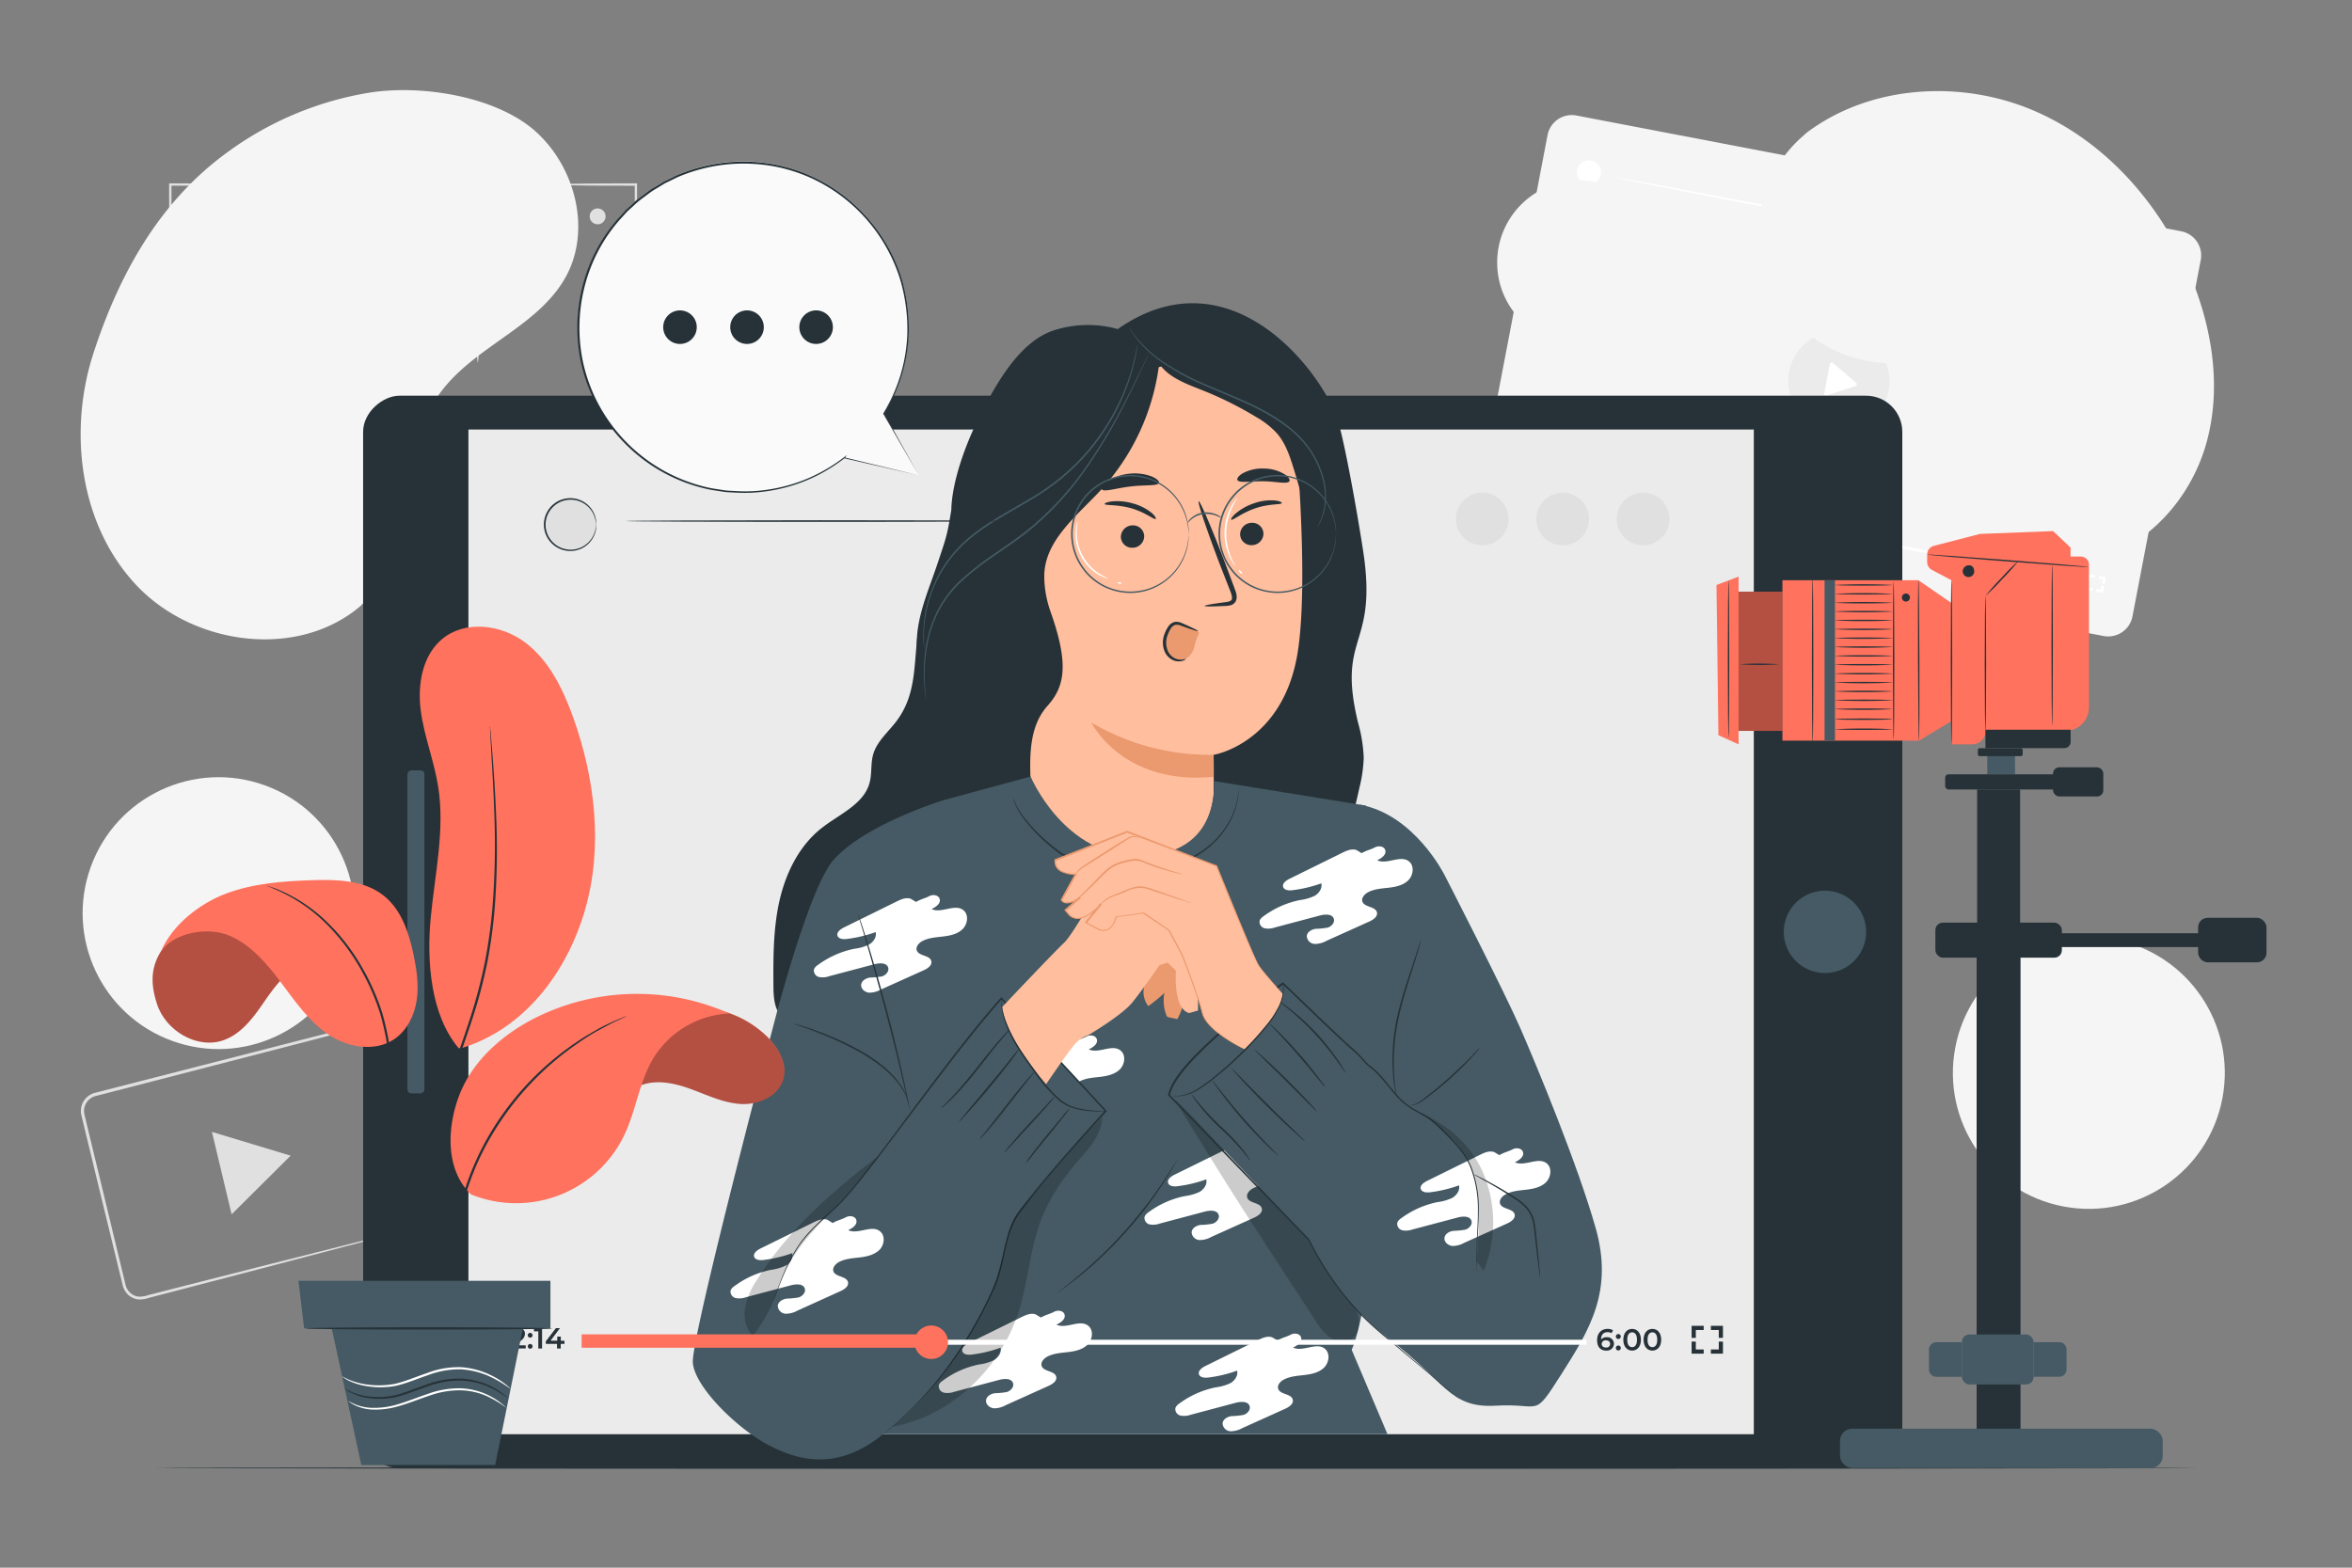 <svg xmlns="http://www.w3.org/2000/svg" viewBox="0 0 750 500"><rect x="0" y="0" width="750" height="500" fill="#808080" stroke="none"/><g id="background-complete"><path d="M670.8,202.85,478,165.93a7.87,7.87,0,0,1-6.25-9.2L493.48,43.09a7.86,7.86,0,0,1,9.2-6.25L695.52,73.76a7.85,7.85,0,0,1,6.24,9.2L680,196.6A7.88,7.88,0,0,1,670.8,202.85Z" style="fill:#f5f5f5"></path><circle cx="586.41" cy="121.6" r="16.15" transform="translate(444.99 703.55) rotate(-88.06)" style="fill:#ebebeb"></circle><path d="M581.7,125.51l1.79-9.36a.61.61,0,0,1,1-.35l7.46,6.32a.61.61,0,0,1-.2,1l-9.26,3A.6.6,0,0,1,581.7,125.51Z" style="fill:#fff"></path><path d="M485,151.9l-.06.34-1.57-.3.05-.27,1-.64c.24-.16.3-.27.33-.39s-.08-.34-.34-.39a.64.64,0,0,0-.54.13l-.24-.26a1,1,0,0,1,.88-.2c.46.09.71.38.64.75a.86.86,0,0,1-.48.61l-.67.43Z" style="fill:#fff"></path><path d="M485.41,150.89a.25.25,0,1,1,.2.3A.25.25,0,0,1,485.41,150.89Zm-.23,1.16a.26.26,0,0,1,.3-.21.25.25,0,0,1,.2.3.25.25,0,0,1-.29.21A.27.27,0,0,1,485.18,152.05Z" style="fill:#fff"></path><path d="M487,150.43l-.4,2.13-.4-.07.35-1.8-.45-.09.06-.33Z" style="fill:#fff"></path><path d="M489,152.52l-.38-.07-.09.48-.39-.07.1-.48-1.17-.23.05-.27,1.31-1.17.43.08-1.24,1.12.69.13.08-.42.38.07-.09.43.38.07Z" style="fill:#fff"></path><rect x="572.82" y="86.03" width="0.87" height="164.24" transform="translate(300.32 699.56) rotate(-79.16)" style="fill:#fff"></rect><rect x="516.56" y="131.67" width="2.32" height="51.33" transform="translate(265.85 636.23) rotate(-79.16)" style="fill:#ebebeb"></rect><path d="M544.52,162.65a2.5,2.5,0,1,1-2-2.93A2.5,2.5,0,0,1,544.52,162.65Z" style="fill:#ebebeb"></path><path d="M658,184.34a.72.72,0,0,1-.91.54c-.58-.11-.85-.55-.72-1.23a1,1,0,0,1,1.26-.93,1.08,1.08,0,0,1,.54.24l-.21.27a.71.71,0,0,0-.38-.18c-.4-.08-.7.12-.79.61h0a.73.73,0,0,1,.61-.11A.67.67,0,0,1,658,184.34Zm-.38-.05c0-.23-.1-.4-.36-.45a.4.4,0,0,0-.5.29c0,.2.09.38.37.44A.38.38,0,0,0,657.6,184.29Z" style="fill:#fff"></path><path d="M658.31,183.65a.26.26,0,0,1,.3-.21.25.25,0,0,1,.2.3.25.25,0,1,1-.5-.09Zm-.22,1.16a.25.25,0,0,1,.3-.21.25.25,0,0,1,.2.3.25.25,0,1,1-.5-.09Z" style="fill:#fff"></path><path d="M659,184.12c.14-.7.6-1,1.1-.93s.82.57.68,1.27-.59,1-1.1.92S658.87,184.82,659,184.12Zm1.38.26c.1-.51,0-.79-.35-.84s-.53.14-.63.65.06.79.35.85S660.29,184.9,660.38,184.38Z" style="fill:#fff"></path><path d="M661,184.51c.14-.7.6-1,1.1-.93s.82.57.68,1.27-.59,1-1.1.92S660.91,185.21,661,184.51Zm1.39.26c.09-.51-.06-.79-.35-.84s-.54.14-.64.66.06.78.35.84S662.33,185.29,662.43,184.77Z" style="fill:#fff"></path><polygon points="666.34 185.39 665.49 185.22 665.9 183.04 668.08 183.46 667.92 184.31 666.59 184.06 666.34 185.39" style="fill:#fff"></polygon><polygon points="667.12 188.47 664.94 188.05 665.36 185.87 666.21 186.04 665.96 187.36 667.29 187.61 667.12 188.47" style="fill:#fff"></polygon><polygon points="670.56 189.13 668.38 188.71 668.55 187.85 669.87 188.11 670.12 186.78 670.98 186.94 670.56 189.13" style="fill:#fff"></polygon><polygon points="671.1 186.29 670.25 186.13 670.5 184.81 669.18 184.56 669.34 183.7 671.52 184.12 671.1 186.29" style="fill:#fff"></polygon><path d="M662.84,80.51a33.84,33.84,0,0,1,4.43.6l.24,0,0,.24c-.3,1.67-.64,3.56-1,5.59l-.13.72-.41-.61c-.15-.22-.31-.46-.48-.69l-1.2-1.78.4.08-2.72,1.61-.52.3.12-.58c.35-1.72.69-3.13.92-4.09a6.3,6.3,0,0,1,.41-1.43,12.18,12.18,0,0,1-.19,1.64c-.14,1-.34,2.37-.62,4l-.4-.27,2.7-1.66.23-.15.16.23,1.21,1.78.48.69-.55.12c.41-2,.79-3.91,1.13-5.57l.19.29C664.65,81,662.9,80.58,662.84,80.51Z" style="fill:#fff"></path><path d="M678.84,84.29a15.4,15.4,0,0,1-1.32,1.16c-.9.75-2.23,1.88-3.83,3.11l-.6.46.14-.74c.17-.88.34-1.81.52-2.77l0-.27.05.23-1.58-2.26-.41-.59.7.14c1.92.4,3.56.81,4.65,1.09s1.69.43,1.63.44-.79-.1-1.94-.26-2.68-.37-4.45-.71l.29-.44c.5.71,1,1.46,1.6,2.24l.08.11,0,.12,0,.27-.54,2.77-.46-.29c1.49-1.11,2.82-2,3.82-2.68S678.77,84.31,678.84,84.29Z" style="fill:#fff"></path><path d="M678.84,84.29c0,.17-1,.52-2.31.8a5.14,5.14,0,0,1-2.43.21c0-.17,1-.52,2.31-.8A5.15,5.15,0,0,1,678.84,84.29Z" style="fill:#fff"></path><path d="M686.84,85.1s.29,0,.79.14a3.13,3.13,0,0,1,1.63,1.47A3.35,3.35,0,0,1,689.2,90a3.43,3.43,0,0,1-6.35-1.22,3.34,3.34,0,0,1,1.14-3,3.12,3.12,0,0,1,2.06-.76,1.37,1.37,0,0,1,.79.16c0,.05-.29,0-.77.07a3.17,3.17,0,0,0-1.8.85,2.91,2.91,0,1,0,4.45,3.67,3,3,0,0,0,.16-2.79,3.15,3.15,0,0,0-1.35-1.45C687.1,85.22,686.82,85.15,686.84,85.1Z" style="fill:#fff"></path><path d="M687.05,89.74c-.14.09-.73-.54-1.32-1.41l-.08-.1,0-.13v0c.2-1,.5-1.86.66-1.83s.13.9-.06,2v0l0-.23C686.82,88.86,687.18,89.64,687.05,89.74Z" style="fill:#fff"></path><path d="M610.58,74.89c0,.16-21.46-3.81-47.86-8.86S514.94,56.75,515,56.58s21.46,3.8,47.86,8.86S610.61,74.72,610.58,74.89Z" style="fill:#fff"></path><path d="M510.45,55.72a3.84,3.84,0,1,1-3.05-4.49A3.85,3.85,0,0,1,510.45,55.72Z" style="fill:#fff"></path><path d="M126.06,393.21a6,6,0,0,0,2.55-1.72,5.46,5.46,0,0,0,1.25-3.44,8.81,8.81,0,0,0-.41-2.36l-.68-2.69c-1.9-7.68-4.63-18.71-8-32.3q-1.26-5.13-2.63-10.71c-.46-1.86-.92-3.76-1.4-5.7a16.47,16.47,0,0,0-.81-2.81,5,5,0,0,0-1.87-2.07,4.65,4.65,0,0,0-2.73-.67,25.66,25.66,0,0,0-3,.69l-6.3,1.64-13.13,3.41L30.38,349.6a4.92,4.92,0,0,0-3.51,5.58q.91,3.84,1.82,7.63l3.63,15c2.37,9.83,4.66,19.31,6.84,28.34l.81,3.36a5.18,5.18,0,0,0,1.47,2.74,4.65,4.65,0,0,0,2.72,1.29,8.05,8.05,0,0,0,3.1-.47l12.4-3.17,22.27-5.67,32.26-8.15L123,393.9l2.29-.54a3.87,3.87,0,0,1,.79-.15,4.94,4.94,0,0,1-.77.25l-2.26.64-8.74,2.35-32.18,8.46-22.24,5.8-12.39,3.22a9.17,9.17,0,0,1-3.42.51,5.71,5.71,0,0,1-3.27-1.54,6.17,6.17,0,0,1-1.73-3.18c-.27-1.12-.55-2.24-.82-3.37-2.2-9-4.51-18.5-6.9-28.32q-1.78-7.36-3.64-15l-1.85-7.71a6,6,0,0,1,4.27-6.74l58.53-15,13.15-3.37,6.3-1.61a25.92,25.92,0,0,1,3.17-.71,5.52,5.52,0,0,1,3.23.82,5.71,5.71,0,0,1,2.19,2.43,17.28,17.28,0,0,1,.85,3c.47,1.93.92,3.84,1.37,5.7q1.34,5.59,2.57,10.72c3.23,13.63,5.85,24.68,7.68,32.38.22,1,.43,1.86.63,2.71a8.87,8.87,0,0,1,.37,2.44,5.65,5.65,0,0,1-1.39,3.58,5.1,5.1,0,0,1-1.94,1.36A2.82,2.82,0,0,1,126.06,393.21Z" style="fill:#e0e0e0"></path><polygon points="80.13 364.8 92.67 368.59 83.27 377.94 73.86 387.3 70.72 374.15 67.58 361.01 80.13 364.8" style="fill:#e0e0e0"></polygon><path d="M54.3,86a10.93,10.93,0,0,1-.14-2.06c0-1.47-.07-3.35-.12-5.61C54,73.57,53.93,67,53.93,59.79V58.48h.37c7,0,13.34.05,17.9.12l5.39.11a11.13,11.13,0,0,1,2,.14,9.44,9.44,0,0,1-2,.15l-5.39.11c-4.56.07-10.87.11-17.9.12l.38-.37v.93c0,7.23,0,13.78-.11,18.52,0,2.26-.09,4.14-.12,5.61A11.34,11.34,0,0,1,54.3,86Z" style="fill:#e0e0e0"></path><path d="M105.46,116.57a15.54,15.54,0,0,1-.27-3.47c-.06-2.15-.11-5.11-.11-8.38v-.8h.38c3.18,0,6,0,8.1.11a15.45,15.45,0,0,1,3.33.26,15.45,15.45,0,0,1-3.33.26c-2.07.07-4.92.11-8.1.11l.37-.37v.43c0,3.27,0,6.23-.11,8.38A16.83,16.83,0,0,1,105.46,116.57Z" style="fill:#e0e0e0"></path><path d="M117.31,139.16a15.44,15.44,0,0,1-3.47.27c-2.15.06-5.11.11-8.38.11h-.8v-.38c0-3.18,0-6,.11-8.1a15.45,15.45,0,0,1,.26-3.33,14.69,14.69,0,0,1,.26,3.33c.07,2.07.11,4.92.12,8.1l-.38-.37h.43c3.27,0,6.23,0,8.38.11A16.72,16.72,0,0,1,117.31,139.16Z" style="fill:#e0e0e0"></path><path d="M151.94,127.31a15.44,15.44,0,0,1,.27,3.47c.06,2.15.11,5.11.11,8.38,0,.15,0,.29,0,.43V140h-.37c-3.18,0-6-.05-8.1-.11a15.45,15.45,0,0,1-3.33-.26,14.69,14.69,0,0,1,3.33-.26c2.06-.07,4.92-.11,8.1-.12l-.37.38v-.43c0-3.27,0-6.23.11-8.38A16.72,16.72,0,0,1,151.94,127.31Z" style="fill:#e0e0e0"></path><path d="M140.09,104.29a16.72,16.72,0,0,1,3.47-.26c2.14-.07,5.11-.11,8.38-.11h.8v.37c0,3.18-.05,6-.12,8.1a15.19,15.19,0,0,1-.25,3.34,14.05,14.05,0,0,1-.26-3.34c-.07-2.06-.11-4.92-.12-8.1l.38.37h-.43c-3.27,0-6.24,0-8.38-.1A16.22,16.22,0,0,1,140.09,104.29Z" style="fill:#e0e0e0"></path><path d="M80.49,184.34a10.28,10.28,0,0,1-2.06.15l-5.61.12c-4.74.07-11.28.11-18.52.11H53v-.38c0-7,0-13.33.11-17.89,0-2.17.09-4,.12-5.39a10,10,0,0,1,.14-2,10,10,0,0,1,.14,2c0,1.41.07,3.22.12,5.39.06,4.56.11,10.87.11,17.89l-.37-.37h.93c7.24,0,13.78,0,18.52.11l5.61.12A10.93,10.93,0,0,1,80.49,184.34Z" style="fill:#e0e0e0"></path><path d="M201.85,157.22a10.93,10.93,0,0,1,.14,2.06c0,1.46.07,3.35.12,5.61.07,4.74.11,11.29.11,18.52v1.31h-.37c-7,0-13.34-.05-17.9-.12l-5.39-.11a10.4,10.4,0,0,1-2-.15,11.13,11.13,0,0,1,2-.14l5.39-.11c4.56-.07,10.87-.11,17.9-.12l-.37.37c0-.29,0-.61,0-.93,0-7.23.05-13.78.11-18.52,0-2.26.09-4.15.12-5.61A11.34,11.34,0,0,1,201.85,157.22Z" style="fill:#e0e0e0"></path><path d="M175.66,58.85a10.93,10.93,0,0,1,2.06-.14l5.61-.12c4.74-.07,11.29-.11,18.52-.11h1.3v.38c0,7,0,13.33-.11,17.89,0,2.17-.09,4-.12,5.39a10,10,0,0,1-.14,2,10,10,0,0,1-.14-2c0-1.41-.07-3.22-.12-5.39-.06-4.56-.11-10.87-.11-17.89l.37.37h-.93c-7.23,0-13.78,0-18.52-.11L177.72,59A9.41,9.41,0,0,1,175.66,58.85Z" style="fill:#e0e0e0"></path><path d="M193.1,69a2.53,2.53,0,1,1-2.53-2.52A2.52,2.52,0,0,1,193.1,69Z" style="fill:#e0e0e0"></path><rect x="60.27" y="66.44" width="11.83" height="5.05" rx="0.49" style="fill:#e0e0e0"></rect><rect x="72.85" y="67.82" width="2.07" height="2.27" style="fill:#e0e0e0"></rect></g><g id="background-simple"><path d="M576.1,42.33l-1.36,1.22A41.19,41.19,0,0,0,561.88,84.2a39.69,39.69,0,0,0,1.86,5.58,43.28,43.28,0,0,0,32,25.39c8.28,1.43,17.34.57,24.5,4.89,9.33,5.63,11.84,17.67,13.49,28.35s4.2,22.73,13.55,28.31c5.86,3.5,13.27,3.58,19.94,2,17.65-4.28,31.26-19.68,36.23-37s2.2-36-4.51-52.64c-9.41-23.3-27.12-43.83-50.42-53.8S596.37,27.08,576.1,42.33Z" style="fill:#f5f5f5"></path><circle cx="666.12" cy="342.24" r="43.35" transform="translate(205.81 932.96) rotate(-79.27)" style="fill:#f5f5f5"></circle><circle cx="69.71" cy="291.25" r="43.35" transform="translate(-227.88 257.65) rotate(-70.1)" style="fill:#f5f5f5"></circle><circle cx="503.57" cy="83.72" r="26.16" style="fill:#f5f5f5"></circle><path d="M115.2,193a52.46,52.46,0,0,0,16.92-37c.34-11.16.82-21.73,9.67-32.54,11.13-13.57,30.2-19.83,38.65-35.21,8.15-14.84,3.07-34.75-9.45-46.15S134.24,26.84,117.53,29.6A105,105,0,0,0,72,48.94c-21.3,15.66-34,38.54-42.19,63.68s-4.34,55.08,13.88,74.23,51.6,23.54,71.54,6.19Z" style="fill:#f5f5f5"></path></g><g id="Desk"><path d="M700,468.21c0,.14-145.5.26-324.94.26s-325-.12-325-.26,145.47-.27,325-.27S700,468.06,700,468.21Z" style="fill:#263238"></path></g><g id="Device"><rect x="190.19" y="51.8" width="342" height="490.81" rx="11.55" transform="translate(63.99 658.4) rotate(-90)" style="fill:#263238"></rect><rect x="194.09" y="92.26" width="320.44" height="409.88" transform="translate(57.11 651.52) rotate(-90)" style="fill:#ebebeb"></rect><path d="M581.93,284.08a13.13,13.13,0,1,1-13.12,13.12A13.13,13.13,0,0,1,581.93,284.08Z" style="fill:#455a64"></path><rect x="81.13" y="294.49" width="103.01" height="5.42" rx="1.22" transform="translate(-164.57 429.84) rotate(-90)" style="fill:#455a64"></rect></g><g id="Character"><path d="M292.82,200.72c-1.56,11.17-.37,20.54-7,29.34-2.61,3.45-6.21,6.4-7.39,10.57-.83,2.91-.35,6.07-1.13,9-1.85,6.92-9.63,10-15.28,14.46-7.16,5.61-11.43,14.27-13.45,23.15s-2,18.07-1.94,27.17c0,3.88.34,8.37,3.5,10.62,2.18,1.55,5.05,1.52,7.72,1.43l51.36-1.7c1.54-.05,3.23-.17,4.31-1.25a6.11,6.11,0,0,0,1.34-3.53q6.68-43,13.33-86Z" style="fill:#263238"></path><path d="M433.06,230.52c-6.68-27.49,5.59-24,2-52.06-.9-7-6.39-39.4-9-46-6.85-17.11-35.3-51.49-69.6-27.52-1.74,4.56,2.34,20.09,5.9,23.43S382,120.77,385,124.61c2.36,3,3.69,6.68,5.69,9.94,1.84,3,4.24,5.64,5.83,8.77,1.84,3.64,2.49,7.76,3,11.81,1.63,12.93,2.11,26.2-.93,38.87-3.48,14.51-11.42,27.59-15.6,41.91a84.83,84.83,0,0,0-1.44,41.69,20.14,20.14,0,0,0,3.07,7.88c3.68,5,10.93,6.18,16.87,4.42S412.37,284,417,280c4.07-3.58,8.13-7.3,10.89-11.95,3-5.08,4.32-11,5.58-16.73a46,46,0,0,0,1.39-9.6A47.12,47.12,0,0,0,433.06,230.52Z" style="fill:#263238"></path><path d="M387,253.64h0c.1-10.56,0-13,0-12.91s22.28-3.75,26.83-32.83c2.26-14.47,1.49-38.17.22-57.55-1.14-17.44-12.74-38.81-30.11-36.93l-54.24,13.83a10.24,10.24,0,0,0-9.13,10.4l6.08,116.58a8.52,8.52,0,0,0,1.66,2.77c12.49,16.43,33.55,25.31,50.42,13.42A27.33,27.33,0,0,0,387,253.64Z" style="fill:#ffbe9d"></path><path d="M402.89,170.1a3.73,3.73,0,0,1-3.59,3.77,3.56,3.56,0,0,1-3.85-3.35,3.72,3.72,0,0,1,3.58-3.77A3.57,3.57,0,0,1,402.89,170.1Z" style="fill:#263238"></path><path d="M364.86,170.93a3.73,3.73,0,0,1-3.59,3.77,3.58,3.58,0,0,1-3.85-3.36,3.74,3.74,0,0,1,3.59-3.77A3.56,3.56,0,0,1,364.86,170.93Z" style="fill:#263238"></path><path d="M368.47,165.52c-.62.18-3.27-2.12-7.69-3.39s-8.13-.87-8.5-1.33c-.18-.22.53-.65,2.16-.87a17.78,17.78,0,0,1,6.94.67,16.11,16.11,0,0,1,6,3.1C368.5,164.73,368.77,165.45,368.47,165.52Z" style="fill:#263238"></path><path d="M408.69,160.51c-.41.5-3.9.1-8.26,1.56s-7.19,3.88-7.76,3.7c-.28-.07.06-.83,1.29-1.93a17.75,17.75,0,0,1,6.09-3.38,15.91,15.91,0,0,1,6.69-.82C408.27,159.84,408.89,160.28,408.69,160.51Z" style="fill:#263238"></path><path d="M384.14,193.26c0-.23,2.47-.67,6.51-1.19,1-.11,2-.32,2.17-1s-.2-1.84-.69-3l-3.05-7.8c-4.23-11.1-7.3-20.22-6.85-20.39s4.24,8.69,8.47,19.79c1,2.74,2,5.35,2.92,7.84.39,1.17,1.06,2.49.54,4a2.56,2.56,0,0,1-1.68,1.51,6.88,6.88,0,0,1-1.74.24C386.68,193.46,384.15,193.48,384.14,193.26Z" style="fill:#263238"></path><path d="M387,240.73a74,74,0,0,1-39-10.3s9.84,20.1,38.93,17.32Z" style="fill:#eb996e"></path><path d="M369.56,154c-.39,1.09-4.4.58-9.11,1.16s-8.51,1.87-9.13.89c-.28-.46.38-1.49,1.91-2.55A15.21,15.21,0,0,1,360,151.1a15.4,15.4,0,0,1,7.13.82C368.86,152.62,369.73,153.47,369.56,154Z" style="fill:#263238"></path><path d="M411.11,153.56c-.85.91-4.21,0-8.24-.06s-7.44.63-8.23-.32c-.34-.47.19-1.38,1.68-2.25a13.24,13.24,0,0,1,6.7-1.5,12.92,12.92,0,0,1,6.57,1.81C411,152.18,411.49,153.11,411.11,153.56Z" style="fill:#263238"></path><path d="M369.47,112.79a5,5,0,0,0-1.31-1.54c-8.61-7.56-21.45-9.43-32.32-5.81s-18.46,17.37-23.6,27.61c-4.16,8.28-8.69,20.33-8.89,29.62-1.36,8.38-1.64,8.77-4.31,16.82-3.07,9.27-7.48,18.57-6.57,28.29.59,6.43,3.51,12.68,2.71,19.08s-5.33,12-6.71,18.44c-.9,4.14-.45,8.46-.07,12.63a110.36,110.36,0,0,0,2.56,16.2,4.45,4.45,0,0,0,1,2.14,5.54,5.54,0,0,0,2.33,1.21c13.94,4.61,28.53,9.28,43,7.07a5.38,5.38,0,0,0,2.88-1.07,1.33,1.33,0,0,0,.29-.41c4.06-8.89-11.21-20.43-11.66-30.3-.43-9.7-1.25-20.42,5.23-27.65,5.56-6.19,6.86-13.32,1-29.93A34.83,34.83,0,0,1,333,184.57q0-.69,0-1.38c.4-11,10.4-18.69,17.89-26.74a72.58,72.58,0,0,0,18.78-40.78A5.39,5.39,0,0,0,369.47,112.79Z" style="fill:#263238"></path><path d="M368.91,114.71c2.65,5.32,8.89,7.53,14.41,9.72A113.43,113.43,0,0,1,400.55,133a27.41,27.41,0,0,1,6.6,5.16c2.71,3.1,4.08,7.13,5.3,11.07q2.39,7.73,4.34,15.57c3.82-10.11,4.89-21.44,1.84-31.81s-10.5-19.61-20.49-23.74-22.39-2.57-30.33,4.76" style="fill:#263238"></path><path d="M294.73,207a30.83,30.83,0,0,1-.31-4.9,40.55,40.55,0,0,1,13.32-29.57c5.56-5.1,12.94-8.94,20.32-13.32a71.61,71.61,0,0,0,18.63-15.29,76.93,76.93,0,0,0,6.26-8.51,71.8,71.8,0,0,0,4.35-8.11,67.15,67.15,0,0,0,4.36-12.59c.41-1.53.6-2.74.78-3.55l.19-.93a1.31,1.31,0,0,1,.09-.31,1.92,1.92,0,0,1,0,.32c0,.24-.08.55-.14.94-.14.81-.3,2-.68,3.57a65.18,65.18,0,0,1-4.22,12.7,72.92,72.92,0,0,1-4.32,8.19,76.1,76.1,0,0,1-6.27,8.59,68,68,0,0,1-8.36,8.24,78.56,78.56,0,0,1-10.36,7.19c-7.41,4.39-14.75,8.2-20.27,13.22A40.22,40.22,0,0,0,297.12,189a41.37,41.37,0,0,0-2.5,13c0,1.58,0,2.8.06,3.63l.05.94A1.37,1.37,0,0,1,294.73,207Z" style="fill:#455a64"></path><path d="M295.27,223.22a1.51,1.51,0,0,1-.06-.35c0-.25-.08-.59-.14-1-.13-.9-.26-2.24-.37-4a51.3,51.3,0,0,1,1.13-14.6,37.69,37.69,0,0,1,3.6-9.47,35.17,35.17,0,0,1,7.25-9.09,91.09,91.09,0,0,1,10.13-7.91c3.64-2.55,7.49-5.09,11.15-8.05a97,97,0,0,0,18-19.42,166.93,166.93,0,0,0,11.31-18.5c2.91-5.45,5.1-10,6.61-13.06.75-1.53,1.33-2.73,1.74-3.58l.46-.93a1.73,1.73,0,0,1,.18-.31,1.66,1.66,0,0,1-.13.33l-.41.95L364,117.87c-1.45,3.13-3.59,7.66-6.46,13.14a162.62,162.62,0,0,1-11.25,18.61,96.76,96.76,0,0,1-18,19.55c-3.68,3-7.54,5.52-11.18,8.06a93,93,0,0,0-10.1,7.84,35.09,35.09,0,0,0-7.19,9,37,37,0,0,0-3.62,9.35,52.47,52.47,0,0,0-1.29,14.5c.08,1.72.18,3.06.27,4,0,.43.07.77.09,1A1.33,1.33,0,0,1,295.27,223.22Z" style="fill:#455a64"></path><path d="M420.15,167.91s0-.08.1-.23.19-.39.32-.66.33-.63.51-1.07.35-.95.56-1.52a20.42,20.42,0,0,0,.44-10.17,29.3,29.3,0,0,0-6.78-13.48c-3.8-4.33-9.2-7.86-15.16-10.8s-11.95-5.17-17.23-7.57a72.62,72.62,0,0,1-13.39-7.59,36.9,36.9,0,0,1-7.43-7.24c-.35-.5-.67-.94-.95-1.33s-.45-.74-.62-1l-.38-.63a.85.85,0,0,1-.11-.22s.06.06.16.19.25.36.41.61.39.6.67,1l1,1.29a38.12,38.12,0,0,0,7.49,7.07A73.67,73.67,0,0,0,383.11,122c5.27,2.37,11.25,4.59,17.26,7.54s11.45,6.54,15.29,11a29.49,29.49,0,0,1,6.79,13.73,20.26,20.26,0,0,1-.62,10.31l-.61,1.51c-.19.44-.41.77-.56,1.06l-.37.64C420.21,167.85,420.16,167.92,420.15,167.91Z" style="fill:#455a64"></path><path d="M381.71,201.09l-6.09-2a1.92,1.92,0,0,0-1.22-.12,1.8,1.8,0,0,0-.87,1,14.29,14.29,0,0,0-1.58,4.63,5.61,5.61,0,0,0,1.31,4.51,4.36,4.36,0,0,0,4.71,1.06,5.6,5.6,0,0,0,2.83-3.79,30.43,30.43,0,0,1,1.53-4.51Z" style="fill:#eb996e"></path><path d="M378.1,210.16c0,.05-.23.33-.88.57a4.43,4.43,0,0,1-2.88-.06,5.31,5.31,0,0,1-3-3,7.42,7.42,0,0,1-.09-5.22,10.4,10.4,0,0,1,1.18-2.44,3.55,3.55,0,0,1,2.15-1.66,4.2,4.2,0,0,1,2.37.41l1.74.76c2.11,1,3.39,1.61,3.34,1.74s-1.43-.28-3.61-1.05l-1.78-.65a3.5,3.5,0,0,0-1.86-.27,2.7,2.7,0,0,0-1.5,1.28,10.36,10.36,0,0,0-1,2.2,6.73,6.73,0,0,0,0,4.54,4.77,4.77,0,0,0,2.44,2.69,4.49,4.49,0,0,0,2.5.34C377.73,210.24,378.06,210.08,378.1,210.16Z" style="fill:#263238"></path><path d="M389.52,165.13a11.55,11.55,0,0,1-1.65-.64,9.13,9.13,0,0,0-4.09-.52,7.61,7.61,0,0,0-3.77,1.6c-.83.68-1.24,1.23-1.32,1.17a3.76,3.76,0,0,1,1.08-1.44,7,7,0,0,1,4-1.84,8.15,8.15,0,0,1,4.29.69A4.23,4.23,0,0,1,389.52,165.13Z" style="fill:#455a64"></path><path d="M379,170.31a.88.88,0,0,1,0-.3l-.08-.88a8.52,8.52,0,0,0-.16-1.43,16,16,0,0,0-.4-1.91,18.63,18.63,0,0,0-6.79-10.13,18.33,18.33,0,0,0-17.41-2.61,17.06,17.06,0,0,0-4.65,2.5,20.48,20.48,0,0,0-2.08,1.77,21.56,21.56,0,0,0-1.8,2.13,18.29,18.29,0,0,0,0,21.71,19.47,19.47,0,0,0,1.8,2.13,20.59,20.59,0,0,0,2.08,1.78,17.33,17.33,0,0,0,4.65,2.5,18.48,18.48,0,0,0,22.12-7.83,18.1,18.1,0,0,0,2.08-4.91,16.45,16.45,0,0,0,.4-1.91,8.52,8.52,0,0,0,.16-1.43l.08-.88a.88.88,0,0,1,0-.3,1.36,1.36,0,0,1,0,.3c0,.23,0,.52,0,.89a8.15,8.15,0,0,1-.12,1.44,13.11,13.11,0,0,1-.36,1.94,17.54,17.54,0,0,1-2,5,18.36,18.36,0,0,1-4.73,5.36,18.62,18.62,0,0,1-7.91,3.56A18.85,18.85,0,0,1,354,188a17.81,17.81,0,0,1-4.78-2.55,22.89,22.89,0,0,1-2.14-1.82,20.58,20.58,0,0,1-1.85-2.19,18.75,18.75,0,0,1,0-22.31,17.48,17.48,0,0,1,4-4A17.81,17.81,0,0,1,354,152.6a18.74,18.74,0,0,1,9.9-.79,18.75,18.75,0,0,1,12.64,8.92,17.43,17.43,0,0,1,2,5,12.66,12.66,0,0,1,.36,1.94,8.08,8.08,0,0,1,.12,1.44c0,.37,0,.66,0,.89A1.36,1.36,0,0,1,379,170.31Z" style="fill:#455a64"></path><path d="M353.38,184.53a2.38,2.38,0,0,1-.87-.23,12.65,12.65,0,0,1-2.19-1A15,15,0,0,1,343,169.72a13.57,13.57,0,0,1,.32-2.41,2.8,2.8,0,0,1,.28-.85c.1,0-.23,1.25-.23,3.27a15.58,15.58,0,0,0,7.16,13.21C352.2,184,353.41,184.45,353.38,184.53Z" style="fill:#fff"></path><path d="M357.58,186c0,.14-.29.22-.61.18s-.56-.18-.54-.33.29-.22.6-.18S357.59,185.89,357.58,186Z" style="fill:#fff"></path><path d="M426,170.31a1,1,0,0,1,0-.3c0-.23,0-.52-.07-.88a7.7,7.7,0,0,0-.17-1.43,14.11,14.11,0,0,0-.39-1.91,18.63,18.63,0,0,0-6.79-10.13,18.33,18.33,0,0,0-17.41-2.61,17.06,17.06,0,0,0-4.65,2.5,20.48,20.48,0,0,0-2.08,1.77,21.56,21.56,0,0,0-1.8,2.13,18.29,18.29,0,0,0,0,21.71,19.47,19.47,0,0,0,1.8,2.13,20.59,20.59,0,0,0,2.08,1.78,17.33,17.33,0,0,0,4.65,2.5,18.48,18.48,0,0,0,22.12-7.83,18.1,18.1,0,0,0,2.08-4.91,14.42,14.42,0,0,0,.39-1.91,7.7,7.7,0,0,0,.17-1.43c0-.36.06-.65.07-.88a1,1,0,0,1,0-.3,1.36,1.36,0,0,1,0,.3c0,.23,0,.52,0,.89a9.24,9.24,0,0,1-.12,1.44,13.11,13.11,0,0,1-.36,1.94,17.54,17.54,0,0,1-2,5,18.26,18.26,0,0,1-4.74,5.36,18.52,18.52,0,0,1-7.9,3.56A18.85,18.85,0,0,1,401,188a17.81,17.81,0,0,1-4.78-2.55,21.67,21.67,0,0,1-2.14-1.82,20.58,20.58,0,0,1-1.85-2.19,18.75,18.75,0,0,1,0-22.31,17.48,17.48,0,0,1,4-4A17.81,17.81,0,0,1,401,152.6a18.74,18.74,0,0,1,9.9-.79,18.75,18.75,0,0,1,12.64,8.92,17.43,17.43,0,0,1,2,5,12.66,12.66,0,0,1,.36,1.94,9.15,9.15,0,0,1,.12,1.44c0,.37,0,.66,0,.89A1.36,1.36,0,0,1,426,170.31Z" style="fill:#455a64"></path><path d="M393.9,180.53s-.24-.23-.58-.72a15.29,15.29,0,0,1-1.21-2.2,18.12,18.12,0,0,1,.51-16.09A16,16,0,0,1,394,159.4a3.37,3.37,0,0,1,.62-.68c.08.06-.73,1.09-1.64,3a19.53,19.53,0,0,0-1.95,7.83,19.73,19.73,0,0,0,1.44,7.94C393.23,179.4,394,180.48,393.9,180.53Z" style="fill:#fff"></path><path d="M396.07,183c-.11.1-.42-.08-.7-.4s-.42-.65-.31-.75.42.09.7.41S396.18,182.92,396.07,183Z" style="fill:#fff"></path><path d="M301.34,255.07l27.3-7.4s10.68,25.58,34.69,25.34c26.31-.26,23.72-23.91,23.72-23.91l48.52,7.84L442.43,340s-4.07,73.93-11.4,90.53l11.4,26.88H281.59L279,266.48Z" style="fill:#455a64"></path><path d="M397.5,366.55c1.45-.88,3-1.18,4.19-1.83s3-.39,3.33.89c.42,1.44-1.21,2.58-2.58,3.2,3.15,1.51,7.45-1.82,10.16.38,1.78,1.44,1.36,4.46-.28,6.05s-4,2.08-6.31,2.34-4.63.41-6.63,1.52c-1,.58-2,1.71-1.67,2.85.62,1.93,4.22,1.52,4.66,3.5.3,1.34-1.19,2.33-2.44,2.9l-13.65,6.15a7.55,7.55,0,0,1-3.79,1,2.62,2.62,0,0,1-2.5-2.54c.14-1.29,1.52-2.09,2.81-2.28a24.75,24.75,0,0,0,3.86-.39c1.24-.38,2.37-1.67,1.92-2.89-.57-1.51-2.73-1.38-4.29-1l-14.49,3.85a6.24,6.24,0,0,1-3.25.26A2.13,2.13,0,0,1,365,388a3,3,0,0,1,1.11-1.27,29.15,29.15,0,0,1,11.71-5.25,15.33,15.33,0,0,0,4.69-1.34c1.42-.81,2.53-2.44,2.14-4a41.83,41.83,0,0,1-9.25,2.2c-1.12.14-2.6,0-2.92-1.08s.9-2,1.95-2.55l16.87-8.31c1.43-.7,3.07-1.42,4.57-.88Z" style="fill:#fff"></path><path d="M331.93,420.22c1.46-.88,3-1.18,4.19-1.83s3-.39,3.34.88c.42,1.45-1.21,2.59-2.59,3.21,3.15,1.51,7.45-1.82,10.17.38,1.77,1.44,1.35,4.46-.29,6.05s-4,2.08-6.3,2.34-4.64.41-6.64,1.52c-1,.58-2,1.71-1.67,2.85.62,1.93,4.22,1.52,4.66,3.5.3,1.34-1.18,2.33-2.43,2.89l-13.66,6.16a7.66,7.66,0,0,1-3.79,1c-1.31-.13-2.63-1.23-2.49-2.54s1.52-2.09,2.8-2.28a24.51,24.51,0,0,0,3.86-.39c1.24-.38,2.38-1.67,1.92-2.89-.56-1.51-2.72-1.38-4.28-1l-14.5,3.85a6.21,6.21,0,0,1-3.24.26,2.13,2.13,0,0,1-1.6-2.48,2.92,2.92,0,0,1,1.12-1.27,29.17,29.17,0,0,1,11.7-5.25,15.33,15.33,0,0,0,4.69-1.34c1.42-.81,2.54-2.44,2.15-4a42.1,42.1,0,0,1-9.25,2.2c-1.13.14-2.6,0-2.93-1.08s.91-2,1.95-2.55l16.87-8.31c1.43-.7,3.07-1.43,4.57-.88Z" style="fill:#fff"></path><path d="M407.36,427.53c1.46-.88,3-1.18,4.19-1.84s3-.38,3.34.89c.42,1.45-1.21,2.59-2.58,3.21,3.15,1.51,7.45-1.82,10.16.38,1.77,1.44,1.36,4.46-.29,6.05s-4,2.07-6.3,2.34-4.63.41-6.63,1.52c-1.05.58-2,1.71-1.67,2.85.62,1.93,4.21,1.51,4.66,3.49.3,1.34-1.19,2.34-2.44,2.9l-13.65,6.16a7.69,7.69,0,0,1-3.8,1,2.62,2.62,0,0,1-2.49-2.55c.13-1.29,1.52-2.08,2.81-2.27a24.75,24.75,0,0,0,3.86-.39c1.24-.38,2.37-1.68,1.92-2.89-.57-1.51-2.73-1.38-4.29-1l-14.49,3.85a6.14,6.14,0,0,1-3.25.25,2.11,2.11,0,0,1-1.59-2.48,3,3,0,0,1,1.11-1.27,29.26,29.26,0,0,1,11.71-5.24,15.62,15.62,0,0,0,4.69-1.34c1.41-.81,2.53-2.44,2.14-4a41.43,41.43,0,0,1-9.25,2.21c-1.13.13-2.6,0-2.92-1.08s.9-2,1.95-2.55l16.86-8.31c1.44-.71,3.07-1.43,4.58-.88Z" style="fill:#fff"></path><path d="M342.23,332.42c1.46-.88,3-1.18,4.19-1.83s3-.38,3.34.89c.42,1.44-1.22,2.58-2.59,3.2,3.15,1.52,7.45-1.81,10.16.38,1.78,1.44,1.36,4.47-.28,6.05s-4,2.08-6.31,2.35-4.63.41-6.63,1.51c-1,.58-2,1.71-1.67,2.85.62,1.94,4.22,1.52,4.66,3.5.3,1.34-1.18,2.33-2.44,2.9L331,360.37a7.67,7.67,0,0,1-3.79,1,2.64,2.64,0,0,1-2.5-2.55c.14-1.29,1.53-2.08,2.81-2.27a26,26,0,0,0,3.86-.39c1.24-.39,2.37-1.68,1.92-2.9-.57-1.51-2.72-1.38-4.28-1l-14.5,3.84a6.24,6.24,0,0,1-3.25.26,2.12,2.12,0,0,1-1.59-2.48,2.92,2.92,0,0,1,1.12-1.27,29.3,29.3,0,0,1,11.7-5.25A15.6,15.6,0,0,0,327.2,346a3.92,3.92,0,0,0,2.15-4,42.05,42.05,0,0,1-9.26,2.2c-1.12.14-2.6,0-2.92-1.07s.9-2,1.95-2.55L336,332.28c1.43-.71,3.07-1.43,4.57-.89Z" style="fill:#fff"></path><g style="opacity:0.2"><path d="M433.21,420.27c-.52-2.4-1.85-4.52-3-6.71-2.74-5.45-4.14-11.48-6.76-17-4.78-10.07-13.36-17.8-22.25-24.54s-18.36-12.84-26-20.95l-.32.19c8.3,13.43,16.94,27.57,25.58,40.79l18.92,29a18.5,18.5,0,0,0,4.84,5.59c2.07,1.37,5,1.79,7,.33S433.73,422.67,433.21,420.27Z"></path></g><path d="M508.83,391.7c-5.66-20-18.73-51.61-24-63.7s-24.14-48.81-24.14-48.81-9.53-19.33-27-22.54l-6.4,74.07-18.26-17.26s-35.65,25.72-35.05,36.08l43.29,45.65s8.71,19.17,26.14,32.24,18.73,21.78,33.54,20.9,11.76,4.36,20.91-10S514.49,411.74,508.83,391.7Z" style="fill:#455a64"></path><path d="M398.63,370.21c-.08.05-.9-1.31-2.55-3.25a93.8,93.8,0,0,0-6.95-7.11,64.44,64.44,0,0,1-6.79-7.36c-.78-1-1.38-1.86-1.77-2.46a4.62,4.62,0,0,1-.57-1,4.51,4.51,0,0,1,.73.84c.44.56,1.08,1.37,1.9,2.35a81.49,81.49,0,0,0,6.86,7.21,73,73,0,0,1,6.88,7.26,28.22,28.22,0,0,1,1.74,2.49A4.87,4.87,0,0,1,398.63,370.21Z" style="fill:#263238"></path><path d="M407.6,368.54a5.11,5.11,0,0,1-1-.79c-.6-.53-1.46-1.32-2.49-2.33-2.07-2-4.85-4.86-7.75-8.16s-5.36-6.45-7.07-8.77c-.86-1.16-1.54-2.11-2-2.78a6,6,0,0,1-.66-1.07,5.9,5.9,0,0,1,.82.95l2.11,2.68c1.78,2.26,4.28,5.34,7.17,8.64s5.62,6.19,7.62,8.25l2.37,2.45A7.32,7.32,0,0,1,407.6,368.54Z" style="fill:#263238"></path><path d="M416.13,364a6.52,6.52,0,0,1-1-.8c-.63-.54-1.53-1.34-2.64-2.34-2.2-2-5.2-4.82-8.42-8s-6.07-6.17-8.08-8.36c-1-1.1-1.82-2-2.36-2.63a7.82,7.82,0,0,1-.81-1,6.16,6.16,0,0,1,1,.88l2.47,2.5c2.09,2.13,5,5.06,8.19,8.25s6.17,6.06,8.3,8.12l2.53,2.46A5.8,5.8,0,0,1,416.13,364Z" style="fill:#263238"></path><path d="M419.94,354.53s-.32-.23-.83-.73L417,351.7l-7-7-7.06-6.94-2.12-2.12a4.67,4.67,0,0,1-.74-.83,4.74,4.74,0,0,1,.88.68c.54.46,1.3,1.15,2.24,2,1.87,1.71,4.42,4.12,7.17,6.84s5.18,5.25,6.91,7.1c.87.93,1.56,1.69,2,2.22A5.22,5.22,0,0,1,419.94,354.53Z" style="fill:#263238"></path><path d="M422,345.46a3,3,0,0,1,.24.8l.09.36-.24-.29c-1.17-1.39-4.26-5.35-8.13-9.79-2.45-2.82-4.75-5.31-6.43-7.1l-2-2.12a4,4,0,0,1-.68-.83,5.14,5.14,0,0,1,.82.68c.51.46,1.24,1.15,2.11,2,1.75,1.73,4.1,4.19,6.56,7a113.77,113.77,0,0,1,7.87,10l-.16.06A2.75,2.75,0,0,1,422,345.46Z" style="fill:#263238"></path><path d="M429.06,342.24a6.09,6.09,0,0,1-.74-1c-.44-.66-1.1-1.61-1.92-2.76a87.54,87.54,0,0,0-15-16.21c-1.09-.91-2-1.63-2.6-2.12a5.1,5.1,0,0,1-.93-.82,5.48,5.48,0,0,1,1.05.65c.66.45,1.59,1.13,2.71,2a71,71,0,0,1,8.18,7.55,72.46,72.46,0,0,1,6.92,8.73c.79,1.19,1.4,2.16,1.79,2.86A4.79,4.79,0,0,1,429.06,342.24Z" style="fill:#263238"></path><path d="M478.12,368.42c1.46-.89,3-1.19,4.19-1.84s3-.38,3.34.89c.42,1.44-1.21,2.59-2.58,3.21,3.14,1.51,7.44-1.82,10.16.38,1.77,1.43,1.35,4.46-.29,6.05s-4,2.07-6.3,2.34S482,379.86,480,381c-1.05.58-2,1.71-1.68,2.85.63,1.93,4.22,1.51,4.67,3.49.29,1.34-1.19,2.34-2.44,2.9l-13.65,6.15a7.6,7.6,0,0,1-3.8,1c-1.31-.14-2.63-1.23-2.49-2.55s1.52-2.08,2.8-2.27a26,26,0,0,0,3.87-.39c1.24-.38,2.37-1.68,1.91-2.89-.56-1.52-2.72-1.39-4.28-1l-14.49,3.84a6.14,6.14,0,0,1-3.25.26,2.11,2.11,0,0,1-1.59-2.48,2.89,2.89,0,0,1,1.11-1.27,29.29,29.29,0,0,1,11.7-5.24,15.53,15.53,0,0,0,4.69-1.34c1.42-.81,2.54-2.44,2.15-4a42.12,42.12,0,0,1-9.25,2.21c-1.13.13-2.6,0-2.93-1.08s.91-2,2-2.55l16.86-8.31c1.44-.71,3.07-1.43,4.57-.88Z" style="fill:#fff"></path><path d="M465.39,446.23s-.35-.26-1-.8-1.64-1.35-2.89-2.4l-10.95-9.17-7.83-6.57a113.46,113.46,0,0,1-9-8.08A89,89,0,0,1,425,408.6a92.26,92.26,0,0,1-7.83-13.15l0,.06-44.6-46.09-.1-.1,0-.13c.61-2.83,2.32-5.26,4.07-7.58a72.25,72.25,0,0,1,6-6.57c4.2-4.14,8.63-7.93,13.06-11.51s8.89-7,13.33-10.12l.17-.12.15.15c6.13,5.84,12,11.55,17.72,16.93,1.43,1.35,2.85,2.68,4.29,3.93a31.5,31.5,0,0,1,4,4.08c.31.34.63.67,1,1a11.82,11.82,0,0,0,1.07.86,21.72,21.72,0,0,1,2.08,1.86c1.29,1.32,2.44,2.73,3.56,4.11s2.23,2.73,3.44,4a20,20,0,0,0,3.94,3.14c1.42.87,2.9,1.61,4.29,2.46a23.1,23.1,0,0,1,3.82,2.92c1.16,1.07,2.22,2.18,3.28,3.25s2.07,2.16,3,3.25a25,25,0,0,1,4.46,7,36.89,36.89,0,0,1,2.34,13.91c0,4.15-.33,7.69-.47,10.58s-.19,5.11-.17,6.62c0,.74,0,1.31.05,1.71s0,.59,0,.59-.09-.79-.15-2.3,0-3.74.09-6.63.39-6.43.38-10.57a36.64,36.64,0,0,0-2.38-13.79c-1.94-4.92-6.29-9-10.71-13.34a22.85,22.85,0,0,0-3.77-2.87c-1.37-.83-2.85-1.57-4.29-2.45a20.48,20.48,0,0,1-4-3.19c-1.22-1.24-2.35-2.61-3.47-4s-2.27-2.77-3.54-4.06a22.08,22.08,0,0,0-2-1.82c-.35-.27-.75-.55-1.1-.88s-.68-.67-1-1a30.93,30.93,0,0,0-4-4c-1.45-1.27-2.87-2.59-4.31-3.94-5.73-5.37-11.61-11.08-17.73-16.91l.32,0c-4.43,3.15-8.88,6.53-13.3,10.1s-8.84,7.35-13,11.48a71.19,71.19,0,0,0-5.93,6.53c-1.74,2.28-3.41,4.69-4,7.34l-.07-.22,44.54,46.14,0,0v0a92.51,92.51,0,0,0,7.75,13.1A89.44,89.44,0,0,0,434,419a112,112,0,0,0,8.91,8.09l7.79,6.62,10.87,9.26,2.85,2.45C465.07,445.93,465.39,446.23,465.39,446.23Z" style="fill:#263238"></path><path d="M491.1,407.29a10.5,10.5,0,0,1-.28-1.66c-.15-1.16-.34-2.7-.58-4.55s-.5-4.23-.79-6.75c-.15-1.27-.27-2.61-.52-4a10.52,10.52,0,0,0-1.49-3.9c-1.63-2.4-4.12-3.86-6.25-5.24s-4.13-2.54-5.8-3.51l-4-2.27a12.22,12.22,0,0,1-1.45-.86,9.54,9.54,0,0,1,1.54.69c1,.47,2.37,1.19,4.07,2.12s3.7,2.08,5.88,3.43,4.69,2.81,6.42,5.35a10.64,10.64,0,0,1,1.56,4.1c.25,1.39.36,2.73.5,4,.25,2.52.48,4.81.68,6.76s.3,3.4.41,4.57A9.22,9.22,0,0,1,491.1,407.29Z" style="fill:#263238"></path><path d="M471.88,334.17a4.5,4.5,0,0,1-.69.92c-.48.57-1.18,1.38-2.08,2.35a102.59,102.59,0,0,1-7.4,7.23,101.27,101.27,0,0,1-8.09,6.45,7.86,7.86,0,0,1-2.87,1.33,4.43,4.43,0,0,1-.87.07,1.14,1.14,0,0,1-.3,0c0-.05.42,0,1.12-.22a8.39,8.39,0,0,0,2.7-1.43c2.1-1.59,5-3.88,8-6.54s5.63-5.22,7.48-7.09L471,335A4.82,4.82,0,0,1,471.88,334.17Z" style="fill:#263238"></path><path d="M453.13,299.76a2.6,2.6,0,0,1-.1.51c-.08.33-.2.81-.37,1.43-.34,1.23-.87,3-1.55,5.19-1.33,4.38-3.42,10.36-5,17.14a70.27,70.27,0,0,0-1.61,17.7,50.18,50.18,0,0,0,.48,5.37c.19,1.27.32,2,.28,2a2.1,2.1,0,0,1-.16-.49c-.07-.33-.21-.81-.32-1.44a41.44,41.44,0,0,1-.65-5.4,65.56,65.56,0,0,1,1.47-17.82c1.59-6.83,3.73-12.79,5.15-17.14.7-2.11,1.28-3.85,1.7-5.14l.47-1.4A1.75,1.75,0,0,1,453.13,299.76Z" style="fill:#263238"></path><path d="M301.34,255.07s-25.22,7.59-35.51,19.15c-7.76,8.72-18.49,50.15-18.49,50.15s-27.07,102.35-26.41,110.27,14.52,21.33,24.43,26.41,26.41,10.56,45.55-13.21c10.65-13.21,21-25.7,26-37.18a49.71,49.71,0,0,0,3.71-18.94L353,354.53l-33.69-36.1-29.72,38.3Z" style="fill:#455a64"></path><path d="M322.34,328a6.64,6.64,0,0,1-.83,1c-.57.65-1.37,1.59-2.35,2.77-2,2.35-4.56,5.7-7.47,9.37a102.56,102.56,0,0,1-7.9,9.05c-1.09,1.08-2,1.93-2.67,2.48a6.33,6.33,0,0,1-1.06.82,7.13,7.13,0,0,1,.92-1c.62-.59,1.49-1.48,2.55-2.59,2.11-2.21,4.85-5.44,7.75-9.11s5.56-7,7.6-9.29c1-1.15,1.87-2.06,2.48-2.66A6.76,6.76,0,0,1,322.34,328Z" style="fill:#263238"></path><path d="M324.9,334.64a5,5,0,0,1-.62,1c-.42.63-1.06,1.53-1.87,2.62-1.62,2.18-4,5.13-6.61,8.31s-5.13,6-6.93,8c-.86.94-1.58,1.74-2.16,2.39a6.63,6.63,0,0,1-.84.83,4.59,4.59,0,0,1,.69-1c.47-.6,1.16-1.45,2-2.5l6.81-8.13c2.66-3.18,5-6.08,6.72-8.21l2-2.51A6.4,6.4,0,0,1,324.9,334.64Z" style="fill:#263238"></path><path d="M330,341.71a4.89,4.89,0,0,1-.65.89l-1.87,2.32c-1.58,2-3.71,4.7-6.07,7.74s-4.54,5.75-6.19,7.65c-.83.95-1.51,1.71-2,2.22a4.51,4.51,0,0,1-.79.75,4.28,4.28,0,0,1,.64-.89c.52-.63,1.14-1.41,1.87-2.31,1.58-2,3.72-4.71,6.07-7.74s4.54-5.75,6.2-7.66c.82-.95,1.51-1.71,2-2.21A4.68,4.68,0,0,1,330,341.71Z" style="fill:#263238"></path><path d="M336.49,349.54a3.46,3.46,0,0,1-.56.8c-.38.48-.95,1.17-1.67,2-1.43,1.68-3.48,3.95-5.76,6.43l-5.86,6.35a25.24,25.24,0,0,1-2.48,2.58,3.51,3.51,0,0,1,.55-.79c.38-.49.94-1.19,1.66-2,1.42-1.69,3.46-4,5.74-6.46l5.88-6.33A27,27,0,0,1,336.49,349.54Z" style="fill:#263238"></path><path d="M341.13,353.34a19.34,19.34,0,0,1-1.92,2.73c-1.25,1.64-3,3.86-5,6.28s-3.79,4.64-5.07,6.25a26.58,26.58,0,0,1-2.14,2.57,19,19,0,0,1,1.84-2.79c1.21-1.67,3-3.92,5-6.36l5.15-6.18A22.79,22.79,0,0,1,341.13,353.34Z" style="fill:#263238"></path><path d="M289.8,352.37c-.05,0-.17-.64-.53-1.76a17,17,0,0,0-2.3-4.38,30.5,30.5,0,0,0-5.06-5.35,52.37,52.37,0,0,0-7.46-5.14,108.71,108.71,0,0,0-15-6.93c-2-.75-3.6-1.3-4.72-1.68a13,13,0,0,1-1.73-.63,1.48,1.48,0,0,1,.47.08c.31.08.75.19,1.32.36,1.14.32,2.79.82,4.79,1.53a96.22,96.22,0,0,1,15.1,6.82,50.3,50.3,0,0,1,7.51,5.22,29.16,29.16,0,0,1,5,5.51,16,16,0,0,1,2.2,4.53,8.32,8.32,0,0,1,.28,1.35A1.52,1.52,0,0,1,289.8,352.37Z" style="fill:#263238"></path><path d="M292.11,287.67c1.46-.89,3-1.19,4.19-1.84s3-.38,3.34.89c.42,1.44-1.22,2.59-2.59,3.21,3.15,1.51,7.45-1.82,10.17.38,1.77,1.43,1.35,4.46-.29,6.05s-4,2.07-6.31,2.34-4.63.41-6.63,1.52c-1,.58-2,1.71-1.67,2.85.62,1.93,4.22,1.51,4.66,3.49.3,1.34-1.18,2.34-2.43,2.9l-13.66,6.15a7.67,7.67,0,0,1-3.79,1c-1.31-.14-2.63-1.24-2.49-2.55s1.52-2.08,2.8-2.27a26,26,0,0,0,3.86-.39c1.24-.38,2.38-1.68,1.92-2.89-.56-1.52-2.72-1.39-4.28-1l-14.5,3.84a6.11,6.11,0,0,1-3.24.26,2.12,2.12,0,0,1-1.6-2.48,2.92,2.92,0,0,1,1.12-1.27,29.44,29.44,0,0,1,11.7-5.25,15.32,15.32,0,0,0,4.69-1.33c1.42-.81,2.54-2.44,2.15-4a42.1,42.1,0,0,1-9.25,2.2c-1.13.14-2.61,0-2.93-1.07s.9-2,1.95-2.55l16.87-8.31c1.43-.71,3.07-1.43,4.57-.89Z" style="fill:#fff"></path><path d="M265.53,390.08c1.45-.88,3-1.18,4.19-1.84s3-.38,3.34.89c.42,1.45-1.22,2.59-2.59,3.21,3.15,1.51,7.45-1.82,10.16.38,1.78,1.44,1.36,4.46-.28,6s-4,2.07-6.31,2.34-4.63.41-6.63,1.52c-1,.58-2,1.71-1.67,2.85.62,1.93,4.22,1.51,4.66,3.5.3,1.34-1.18,2.33-2.44,2.89L254.31,418a7.66,7.66,0,0,1-3.79,1,2.62,2.62,0,0,1-2.5-2.55c.14-1.29,1.53-2.08,2.81-2.27a24.75,24.75,0,0,0,3.86-.39c1.24-.38,2.37-1.68,1.92-2.89-.57-1.51-2.72-1.38-4.29-1l-14.49,3.85a6.13,6.13,0,0,1-3.25.25,2.12,2.12,0,0,1-1.59-2.48,2.89,2.89,0,0,1,1.12-1.26,29.11,29.11,0,0,1,11.7-5.25,15.62,15.62,0,0,0,4.69-1.34,3.92,3.92,0,0,0,2.15-4,42.05,42.05,0,0,1-9.26,2.2c-1.12.13-2.6,0-2.92-1.08s.9-2,1.95-2.55l16.87-8.31c1.43-.71,3.07-1.43,4.57-.88Z" style="fill:#fff"></path><path d="M290.22,354.33a4.3,4.3,0,0,1-.19-.63c-.11-.48-.26-1.09-.44-1.84-.39-1.66-.93-4-1.58-6.77-1.34-5.72-3.25-13.6-5.54-22.26s-4.51-16.46-6.16-22.09c-.81-2.77-1.48-5-2-6.67-.21-.75-.38-1.35-.52-1.82a2.77,2.77,0,0,1-.14-.64,3.28,3.28,0,0,1,.24.61c.16.46.36,1.06.62,1.79.52,1.56,1.25,3.82,2.12,6.63,1.74,5.6,4,13.39,6.31,22.06s4.14,16.57,5.38,22.31c.63,2.87,1.12,5.19,1.43,6.81.14.76.26,1.38.35,1.85A3,3,0,0,1,290.22,354.33Z" style="fill:#263238"></path><path d="M246.59,415.12l.18-.58c.14-.39.33-1,.58-1.69.52-1.48,1.29-3.67,2.43-6.44a51.07,51.07,0,0,1,5.18-9.68c2.46-3.56,6.1-6.92,10.12-10.57s7.76-8.34,11.73-13.42,8.09-10.66,12.48-16.53,9-12.08,13.93-18.47,10.13-13,15.9-19.48l.18-.21.19.21L338,338.19l14.78,16,.17.18-.17.17c-6.07,6.64-11.88,13.17-17.34,19.56-2.72,3.19-5.35,6.36-7.82,9.52-.63.79-1.23,1.58-1.82,2.38a23.52,23.52,0,0,0-1.65,2.42,25.3,25.3,0,0,0-2.28,5.28c-1.13,3.64-1.74,7.32-2.63,10.83a40.86,40.86,0,0,1-1.6,5.1c-.65,1.64-1.44,3.16-2.14,4.7a144,144,0,0,1-9.22,16.29A114.28,114.28,0,0,1,289,451.11l-1.63,1.51c-.52.46-1,.89-1.47,1.28-.91.8-1.69,1.46-2.34,2s-1.12.89-1.46,1.17l-.51.38s.15-.15.48-.42l1.43-1.21c.64-.51,1.41-1.19,2.31-2l1.45-1.3,1.62-1.53A116.9,116.9,0,0,0,306,430.39a143,143,0,0,0,9.13-16.28c.7-1.53,1.49-3.07,2.12-4.67a41.33,41.33,0,0,0,1.57-5.06c.87-3.49,1.48-7.18,2.62-10.85a25.64,25.64,0,0,1,2.3-5.38,27.52,27.52,0,0,1,1.68-2.47c.59-.8,1.2-1.6,1.82-2.39,2.48-3.18,5.11-6.35,7.83-9.55,5.45-6.4,11.26-12.94,17.34-19.58v.34l-14.79-16-18.45-19.93h.38c-5.75,6.47-10.95,13.06-15.89,19.44s-9.56,12.57-14,18.44-8.55,11.41-12.52,16.5-7.71,9.82-11.82,13.43-7.67,7-10.14,10.47a51.7,51.7,0,0,0-5.22,9.6c-1.17,2.75-2,4.94-2.51,6.4-.27.73-.48,1.29-.62,1.68S246.59,415.12,246.59,415.12Z" style="fill:#263238"></path><path d="M323.14,254.6a3,3,0,0,1,.18.41l.46,1.2a24.06,24.06,0,0,0,2.48,4.15,58.18,58.18,0,0,0,12.53,11.87l-.06,0c3.26,1.12,6.84,2.25,10.7,3.2a58.91,58.91,0,0,0,12.31,1.8,39.24,39.24,0,0,0,17.89-3.73,28.07,28.07,0,0,0,11.23-9.74,24.45,24.45,0,0,0,3.78-9.35c.11-.59.18-1.12.22-1.59s.09-.85.09-1.16l0-.72a.79.79,0,0,1,0-.25,16.12,16.12,0,0,1-.18,3.75,24,24,0,0,1-3.67,9.52,28.26,28.26,0,0,1-11.33,10,39.4,39.4,0,0,1-18.11,3.82,58.16,58.16,0,0,1-12.42-1.84,111.62,111.62,0,0,1-10.72-3.26h0l0,0a56.24,56.24,0,0,1-12.48-12.08,22,22,0,0,1-2.4-4.26c-.17-.51-.3-.92-.4-1.23A2.5,2.5,0,0,1,323.14,254.6Z" style="fill:#263238"></path><path d="M365.53,312.89a7.36,7.36,0,0,0,.63,8,49.93,49.93,0,0,0,8.14-7.24l.64-.65,2.08-5.95-5.57-3-5.17-.68Z" style="fill:#eb996e"></path><path d="M374.2,309.16a24.31,24.31,0,0,0-2.81,7.08,13.15,13.15,0,0,0,.53,7.53,1.12,1.12,0,0,0,.35.53,1.2,1.2,0,0,0,.46.16l2.72.58a23.52,23.52,0,0,0,1.59-3.77" style="fill:#eb996e"></path><path d="M333.58,345.8s7.21-10.62,9.22-12.84a9.84,9.84,0,0,1,4.22-2.81s10.66-6.24,14.08-10.46,8.65-11.87,8.65-11.87l2.61-.8,2.62,2.61s-1,12.07,4.22,13.48l2.82-.81V299.18l-16.9-11.47-13.27-7s-9.65,17.3-12.47,19.91-18.22,18.86-19.89,20.67C319.49,321.25,320.6,330.78,333.58,345.8Z" style="fill:#ffbe9d"></path><path d="M336.49,274.37l22.92-9L388,276.21s11.91,29.37,13.35,31.63,7.8,9.26,7.8,9.26a19.21,19.21,0,0,1-3.93,8.28c-2.83,3.52-5.79,7.44-8.39,9.26,0,0-11.93-5.65-13.35-11.4s-6.4-18.48-6.4-18.48l-4.24-8-8.17-5.55-8.71,1.24s-1.15,5.54-5.4,4.1l-4.25-2.25,4.81-6s-6.05,7.19-9.95,3.7l-1.43-1.65,4.72-4.1s-4.51,3.28-5.95.82l4.52-8.22S335.94,279.09,336.49,274.37Z" style="fill:#ffbe9d"></path><path d="M409.11,317.1s-.21-.2-.58-.6l-1.66-1.8c-.71-.8-1.6-1.79-2.61-3-.51-.59-1.06-1.23-1.62-1.93a15.22,15.22,0,0,1-1.67-2.34c-1.79-3.65-3.66-8.19-5.88-13.42s-4.65-11.19-7.32-17.74l.11.12-28.55-10.85h.17l-22.92,9.05.16-.21a3.48,3.48,0,0,0,.35,2,3.69,3.69,0,0,0,1.54,1.38,9.8,9.8,0,0,0,4.35.88h.45l-.22.38-2.65,4.83-1.86,3.38V287a1.59,1.59,0,0,0,1.17.75,3.57,3.57,0,0,0,1.54-.18,11.13,11.13,0,0,0,2.87-1.47l.32.4-4.72,4.11,0-.37,1.43,1.65,0,0a3.55,3.55,0,0,0,2.56.86,6.33,6.33,0,0,0,2.67-.87,17.82,17.82,0,0,0,4.35-3.66l.39.32-4.81,5.95-.07-.37,4.25,2.26h0a4,4,0,0,0,1.83.16,3.15,3.15,0,0,0,1.57-.85,6.8,6.8,0,0,0,1.69-3.24l.05-.16.15,0,8.7-1.23h.09l.07,0,8.16,5.56,0,0,0,0,4.23,8h0c2.07,5.41,3.87,10.34,5.27,14.73.34,1.1.67,2.17.93,3.21a15.1,15.1,0,0,0,.47,1.48,12.56,12.56,0,0,0,.71,1.3,18.93,18.93,0,0,0,3.71,3.84,48.18,48.18,0,0,0,6.2,4.14c.74.42,1.31.72,1.7.93l.58.32s-.21-.08-.61-.27-1-.48-1.73-.89a44.48,44.48,0,0,1-6.27-4.06,18.88,18.88,0,0,1-3.79-3.87,12.25,12.25,0,0,1-.75-1.34,15.64,15.64,0,0,1-.49-1.51c-.27-1-.61-2.09-.95-3.19-1.43-4.37-3.24-9.29-5.34-14.68v0l-4.26-8,.07.07-8.18-5.53.16,0-8.7,1.24.19-.19a7.34,7.34,0,0,1-1.81,3.49,3.73,3.73,0,0,1-1.82,1,4.15,4.15,0,0,1-2.07-.18h0l-4.25-2.26-.27-.14.19-.23,4.8-6,.39.32a18.06,18.06,0,0,1-4.5,3.78,6.67,6.67,0,0,1-2.88.94,4.06,4.06,0,0,1-2.93-1h0l-1.43-1.65-.17-.19.19-.17,4.72-4.11.33.41a12,12,0,0,1-3,1.55,4.29,4.29,0,0,1-1.76.2,2.12,2.12,0,0,1-1.55-1l-.07-.13.07-.13,1.86-3.38,2.66-4.83.23.38a10.21,10.21,0,0,1-4.6-.94,4.13,4.13,0,0,1-1.75-1.59,4,4,0,0,1-.41-2.27v-.15l.15-.06,22.93-9,.09,0,.09,0L388,276l.09,0,0,.09,7.25,17.76c2.19,5.23,4,9.81,5.77,13.44a15.66,15.66,0,0,0,1.63,2.32c.55.7,1.09,1.35,1.59,1.95l2.58,3,1.6,1.85Z" style="fill:#eb996e"></path><path d="M342.64,279.19a2.6,2.6,0,0,1,.51-.84,9.16,9.16,0,0,1,1.91-1.88c1.85-1.31,4.46-2.93,7.34-4.78s5.48-3.49,7.48-4.58a3.3,3.3,0,0,1,2.68-.23c.61.26.79.62.77.63a3.7,3.7,0,0,0-.84-.44,3.21,3.21,0,0,0-2.44.37c-1.89,1.14-4.48,2.89-7.37,4.69l-7.4,4.64A16.21,16.21,0,0,0,342.64,279.19Z" style="fill:#eb996e"></path><path d="M377.1,278.85a9.64,9.64,0,0,1-1.58-.3c-1-.23-2.45-.6-4.22-1.13s-3.85-1.22-6.13-2.11a6.94,6.94,0,0,0-3.56-.8,25,25,0,0,0-3.95.86,12.29,12.29,0,0,0-3.61,1.72,23.69,23.69,0,0,0-2.81,2.53c-1.71,1.72-3.26,3.29-4.6,4.55s-2.48,2.24-3.3,2.87c-.41.31-.74.55-1,.69s-.35.22-.36.2a14.43,14.43,0,0,1,1.2-1.05c.78-.67,1.87-1.68,3.17-3s2.82-2.88,4.52-4.63a24.09,24.09,0,0,1,2.85-2.6,12.78,12.78,0,0,1,3.75-1.81,26.08,26.08,0,0,1,4.06-.87,4.73,4.73,0,0,1,2,.19c.63.2,1.2.46,1.77.68,2.25.9,4.31,1.63,6.06,2.2s3.17,1,4.16,1.29A10.44,10.44,0,0,1,377.1,278.85Z" style="fill:#eb996e"></path><path d="M380,288a5,5,0,0,1-1.22-.3l-3.26-1-4.82-1.57-2.83-.94a23.71,23.71,0,0,0-3-.91,9.87,9.87,0,0,0-5.85,1.08c-1.76.78-3.42,1.25-4.71,1.85a12.36,12.36,0,0,0-3.71,2.7s0-.11.17-.29a8.38,8.38,0,0,1,.59-.72,9.33,9.33,0,0,1,2.79-2c1.31-.65,3-1.16,4.68-1.95a16.37,16.37,0,0,1,2.84-1,7.61,7.61,0,0,1,3.3-.13,26.23,26.23,0,0,1,3.1.94l2.83,1,4.78,1.67,3.2,1.18A6.76,6.76,0,0,1,380,288Z" style="fill:#eb996e"></path><path d="M352.55,354.33a2.47,2.47,0,0,1-.55.08c-.35,0-.88.06-1.56.07a28.94,28.94,0,0,1-5.74-.46,19,19,0,0,1-3.84-1.11,12.84,12.84,0,0,1-3.83-2.54,49,49,0,0,1-6.86-7.9c-2.18-3-4.24-5.86-5.92-8.61a39.87,39.87,0,0,1-3.73-7.68,22.05,22.05,0,0,1-1.2-5.64,11.38,11.38,0,0,1-.05-1.56,2.15,2.15,0,0,1,0-.55c.05,0,.05.75.21,2.09a23.91,23.91,0,0,0,1.34,5.53,42,42,0,0,0,3.8,7.56c1.69,2.71,3.76,5.56,5.93,8.55a50.72,50.72,0,0,0,6.76,7.85,14.06,14.06,0,0,0,7.42,3.65,32.53,32.53,0,0,0,5.67.62C351.79,354.32,352.54,354.29,352.55,354.33Z" style="fill:#263238"></path><path d="M409.06,313.51a1.61,1.61,0,0,1,.14.52,8.77,8.77,0,0,1,.15,1.56,13.08,13.08,0,0,1-1.32,5.55,32.63,32.63,0,0,1-4.71,7.05c-2,2.46-4.38,5.06-7,7.66s-5.24,4.92-7.71,6.93a52.7,52.7,0,0,1-6.88,5,13.26,13.26,0,0,1-5.41,1.81,8.06,8.06,0,0,1-1.56,0,2.13,2.13,0,0,1-.54-.1c0-.06.75.08,2.08-.06a13.73,13.73,0,0,0,5.25-1.93,57.06,57.06,0,0,0,6.75-5c2.45-2,5.05-4.36,7.65-6.93s5-5.16,7-7.6a33.21,33.21,0,0,0,4.74-6.89,13.62,13.62,0,0,0,1.46-5.41C409.18,314.25,409,313.52,409.06,313.51Z" style="fill:#263238"></path><g style="opacity:0.2"><path d="M331.38,378.94c-4.38,5.11-8.05,7.71-9.77,14.21-1.45,5.48-3,15.26-8.7,25.58-8.14,14.81-17.64,28-28.44,36.34,18.74-3.45,34.2-18.18,40.2-36.27,3.14-9.46,3.6-19.68,7-29,2.92-7.92,7.89-14.95,13.54-21.22,3.26-3.61,6.07-7.48,6.3-12.35C345.38,362.25,338.05,371.16,331.38,378.94Z"></path></g><g style="opacity:0.2"><path d="M248.37,410.58a54.45,54.45,0,0,1-8.29,15.51c-2.29-2.31-3-5.87-2.45-9.08a24.66,24.66,0,0,1,3.81-8.92c9.79-15.67,24-28.26,38.75-39.41a203.89,203.89,0,0,1-14.75,17.38c-6.67,6.94-13.86,14.33-17.07,24.52"></path></g><path d="M375.37,369.86a2.18,2.18,0,0,1-.25.53l-.81,1.47c-.7,1.27-1.79,3.07-3.2,5.26s-3.18,4.74-5.24,7.49-4.48,5.68-7.13,8.64-5.35,5.62-7.86,8-4.87,4.37-6.9,6-3.71,2.9-4.91,3.73l-1.37,1a2.74,2.74,0,0,1-.5.31,2.17,2.17,0,0,1,.44-.39l1.31-1c1.16-.88,2.8-2.19,4.79-3.85s4.32-3.71,6.82-6.06,5.13-5.05,7.79-8,5-5.87,7.13-8.58,3.88-5.24,5.32-7.4,2.58-3.93,3.34-5.17c.36-.57.65-1,.89-1.41A3.19,3.19,0,0,1,375.37,369.86Z" style="fill:#263238"></path><g style="opacity:0.2"><path d="M470.84,402.23l2.26,3.09a40.76,40.76,0,0,0,.26-30.25c-3.81-9.62-11.53-16.28-21-20.54,4.18,2.44,6.92,5.29,10.23,8.41,8.25,7.77,10.41,17.71,8.21,39.29"></path></g><path d="M434.21,272.11c1.45-.88,3-1.18,4.19-1.83s3-.39,3.33.89c.42,1.44-1.21,2.58-2.58,3.2,3.15,1.52,7.45-1.82,10.16.38,1.78,1.44,1.36,4.46-.28,6.05s-4,2.08-6.31,2.34-4.63.41-6.63,1.52c-1,.58-2,1.71-1.67,2.85.62,1.93,4.22,1.52,4.66,3.5.3,1.34-1.19,2.33-2.44,2.9L423,300.06a7.55,7.55,0,0,1-3.79,1,2.62,2.62,0,0,1-2.5-2.54c.14-1.29,1.52-2.09,2.81-2.28a24.75,24.75,0,0,0,3.86-.39c1.24-.38,2.37-1.67,1.92-2.89-.57-1.51-2.73-1.38-4.29-1l-14.49,3.85a6.24,6.24,0,0,1-3.25.26,2.13,2.13,0,0,1-1.59-2.48,3,3,0,0,1,1.11-1.27,29.28,29.28,0,0,1,11.71-5.25,15.33,15.33,0,0,0,4.69-1.34c1.42-.81,2.53-2.44,2.14-4a41.83,41.83,0,0,1-9.25,2.2c-1.12.14-2.6,0-2.92-1.08s.9-2,2-2.55L428,272c1.43-.7,3.07-1.42,4.57-.88Z" style="fill:#fff"></path><path d="M167.64,429.09v1h-4.8v-.81l2.59-2.45c.63-.61.74-1,.74-1.35,0-.6-.41-.94-1.21-.94a1.81,1.81,0,0,0-1.52.68l-.85-.65a3,3,0,0,1,2.48-1.08c1.41,0,2.32.71,2.32,1.87a2.57,2.57,0,0,1-1.08,2.05l-1.74,1.66Z" style="fill:#263238"></path><path d="M168.3,425.86a.76.76,0,1,1,.76.77A.74.74,0,0,1,168.3,425.86Zm0,3.55a.76.76,0,1,1,1.52,0,.76.76,0,1,1-1.52,0Z" style="fill:#263238"></path><path d="M172.85,423.6v6.51h-1.2v-5.5h-1.38v-1Z" style="fill:#263238"></path><path d="M180,428.63H178.8v1.48h-1.17v-1.48h-3.58v-.83l3.21-4.2h1.3l-3,4h2.13V426.3h1.14v1.31H180Z" style="fill:#263238"></path><rect x="189.36" y="427.3" width="316.51" height="1.6" style="fill:#fff"></rect><rect x="185.47" y="425.58" width="109.66" height="4.27" style="fill:#FF725E"></rect><path d="M302.3,428.1a5.34,5.34,0,1,1-5.34-5.34A5.34,5.34,0,0,1,302.3,428.1Z" style="fill:#FF725E"></path><path d="M514.65,428.58a2.24,2.24,0,0,1-2.46,2.18c-1.83,0-2.91-1.18-2.91-3.35s1.35-3.57,3.3-3.57a3.39,3.39,0,0,1,1.77.43l-.47.94a2.25,2.25,0,0,0-1.27-.32c-1.27,0-2.07.79-2.07,2.31h0a2.3,2.3,0,0,1,1.8-.7A2.1,2.1,0,0,1,514.65,428.58Zm-1.21.05c0-.7-.53-1.14-1.34-1.14a1.23,1.23,0,0,0-1.37,1.15c0,.64.5,1.14,1.4,1.14A1.17,1.17,0,0,0,513.44,428.63Z" style="fill:#263238"></path><path d="M515.26,426.27a.79.79,0,1,1,1.58,0,.79.79,0,1,1-1.58,0Zm0,3.66a.79.79,0,1,1,1.58,0,.79.79,0,1,1-1.58,0Z" style="fill:#263238"></path><path d="M517.64,427.3c0-2.21,1.21-3.46,2.81-3.46s2.81,1.25,2.81,3.46-1.21,3.46-2.81,3.46S517.64,429.51,517.64,427.3Zm4.36,0c0-1.62-.63-2.37-1.55-2.37s-1.55.75-1.55,2.37.63,2.37,1.55,2.37S522,428.92,522,427.3Z" style="fill:#263238"></path><path d="M524.1,427.3c0-2.21,1.21-3.46,2.81-3.46s2.81,1.25,2.81,3.46-1.21,3.46-2.81,3.46S524.1,429.51,524.1,427.3Zm4.36,0c0-1.62-.63-2.37-1.55-2.37s-1.55.75-1.55,2.37.63,2.37,1.55,2.37S528.46,428.92,528.46,427.3Z" style="fill:#263238"></path><polygon points="540.76 426.71 539.42 426.71 539.42 422.86 543.27 422.86 543.27 424.19 540.76 424.19 540.76 426.71" style="fill:#263238"></polygon><polygon points="543.27 431.74 539.42 431.74 539.42 427.89 540.76 427.89 540.76 430.4 543.27 430.4 543.27 431.74" style="fill:#263238"></polygon><polygon points="549.41 431.74 545.56 431.74 545.56 430.4 548.08 430.4 548.08 427.89 549.41 427.89 549.41 431.74" style="fill:#263238"></polygon><polygon points="549.41 426.7 548.08 426.7 548.08 424.19 545.56 424.19 545.56 422.86 549.41 422.86 549.41 426.7" style="fill:#263238"></polygon><circle cx="181.92" cy="167.37" r="8.2" transform="translate(-64.44 187.66) rotate(-47.32)" style="fill:#e0e0e0"></circle><path d="M190.12,167.37c-.06,0,0-.74-.36-2a8.11,8.11,0,0,0-6.37-5.87,8,8,0,0,0-4.19.37,7.95,7.95,0,0,0-3.68,2.78,7.89,7.89,0,0,0,0,9.39,7.95,7.95,0,0,0,3.68,2.78,8,8,0,0,0,7.57-1.1,8.12,8.12,0,0,0,3-4.4c.33-1.24.3-2,.36-2a2.09,2.09,0,0,1,0,.52,6,6,0,0,1-.18,1.5,8.28,8.28,0,0,1-6.49,6.24,8.42,8.42,0,0,1-8.37-3.27,8.37,8.37,0,0,1,0-10,7.6,7.6,0,0,1,1.79-1.79,7.5,7.5,0,0,1,2.14-1.14,8.38,8.38,0,0,1,4.43-.34,8.28,8.28,0,0,1,6.49,6.24,6,6,0,0,1,.18,1.5A2.15,2.15,0,0,1,190.12,167.37Z" style="fill:#263238"></path><path d="M323,166.19c0,.14-27.64.26-61.73.26s-61.73-.12-61.73-.26,27.63-.26,61.73-.26S323,166,323,166.19Z" style="fill:#263238"></path><circle cx="472.67" cy="165.53" r="8.4" transform="translate(21.39 382.71) rotate(-45)" style="fill:#e0e0e0"></circle><circle cx="498.31" cy="165.53" r="8.4" transform="translate(28.9 400.84) rotate(-45)" style="fill:#e0e0e0"></circle><circle cx="523.94" cy="165.53" r="8.4" transform="translate(-23.56 211.95) rotate(-22.38)" style="fill:#e0e0e0"></circle></g><g id="Plant"><path d="M194.3,358.58c1.48-5.15,4.67-10.13,9.59-12.25,5.12-2.21,11.05-.95,16.29.95s10.39,4.46,16,4.8,11.85-2.3,13.52-7.62c1.56-5-1.45-10.34-5.23-14a33,33,0,0,0-54.05,13" style="fill:#FF725E"></path><g style="opacity:0.3"><path d="M244.43,330.49a33,33,0,0,0-54.05,13l3.92,15.12c1.48-5.15,4.67-10.13,9.59-12.25,5.12-2.21,11.05-.95,16.29.95s10.39,4.46,16,4.8,11.85-2.3,13.52-7.62C251.22,339.46,248.21,334.12,244.43,330.49Z"></path></g><path d="M150.19,380.94c-8.16-7.75-7.75-21.26-3.68-31.76s13-18.57,22.9-23.88a72.52,72.52,0,0,1,63.19-2.05,30,30,0,0,0-24.25,14.24c-4.48,7.43-5.47,16.45-9.17,24.3a38.25,38.25,0,0,1-49,19.15" style="fill:#FF725E"></path><path d="M146.27,334.33c-9-10.67-10.25-27.8-8.91-41.73s4.55-27.93,2.36-41.75c-1.3-8.18-4.48-16-5.55-24.21s.45-17.51,6.81-22.82c7.32-6.09,18.85-4.66,26.46,1.07s12,14.71,15.25,23.68c7.08,19.69,9.68,41.52,3.86,61.62s-19.47,38.08-39.5,44.14" style="fill:#FF725E"></path><path d="M141.93,421.9a6.41,6.41,0,0,1,0-1.23c0-.8,0-2,.06-3.52.12-3.07.41-7.49,1.1-12.93a172.47,172.47,0,0,1,3.47-18.93,87.77,87.77,0,0,1,8.64-21.92,91.35,91.35,0,0,1,14.12-18.87,90.33,90.33,0,0,1,14.79-12.3c2.26-1.57,4.45-2.75,6.33-3.85s3.61-1.84,5-2.51l3.25-1.37a7.12,7.12,0,0,1,1.15-.42,8.48,8.48,0,0,1-1.09.56l-3.19,1.49c-1.35.71-3,1.57-4.91,2.62s-4,2.33-6.23,3.92a92.86,92.86,0,0,0-28.56,31.1c-8.31,14.54-10.59,29.83-12.24,40.55-.75,5.41-1.12,9.82-1.33,12.87-.08,1.47-.15,2.65-.2,3.52A7.88,7.88,0,0,1,141.93,421.9Z" style="fill:#263238"></path><path d="M63.94,292.23c-16.73,10.09-16.67,19.28-13.88,27.95s13.06,14.7,21.57,11.45c4.81-1.84,8.3-6,11.28-10.22s5.77-8.7,9.94-11.72,10.22-4.17,14.42-1.18" style="fill:#FF725E"></path><g style="opacity:0.3"><path d="M63.94,292.23c-16.73,10.09-16.67,19.28-13.88,27.95s13.06,14.7,21.57,11.45c4.81-1.84,8.3-6,11.28-10.22s5.77-8.7,9.94-11.72a14.72,14.72,0,0,1,10-2.85Z"></path></g><path d="M102.83,306.84l4.44,1.67A9.53,9.53,0,0,0,102.83,306.84Z"></path><path d="M51.42,303.3c4.37-6.05,15.18-7.8,22-4.78s11.82,9,16.3,15,8.83,12.28,15,16.43,14.86,5.66,21,1.48c4.06-2.75,6.41-7.53,7.15-12.37s0-9.79-1-14.59c-1.47-7-3.88-14.34-9.5-18.8-6.25-5-14.94-5.2-22.92-4.94-9.17.3-18.47,1-27.07,4.16s-17.37,10-21,18.45" style="fill:#FF725E"></path><path d="M128,408.5s0-.12,0-.36,0-.64-.06-1.08c0-1-.08-2.4-.14-4.15-.11-3.67-.25-8.87-.44-15.27s-.46-14.12-.93-22.63-1.11-17.87-2.4-27.61a88.08,88.08,0,0,0-2.77-14,72.48,72.48,0,0,0-5.13-12.26A70.67,70.67,0,0,0,109.65,301a66.28,66.28,0,0,0-7.07-7.76,51.34,51.34,0,0,0-12.52-8.53c-.81-.38-1.53-.75-2.17-1L86.26,283l-1-.4c-.23-.1-.34-.15-.34-.17a1.48,1.48,0,0,1,.36.09l1,.34,1.67.57c.65.24,1.37.59,2.21.94a50.26,50.26,0,0,1,12.75,8.41,65.38,65.38,0,0,1,7.2,7.77,70.34,70.34,0,0,1,6.58,10.21,72,72,0,0,1,5.22,12.37,88.36,88.36,0,0,1,2.81,14.13c1.3,9.78,1.91,19.15,2.35,27.67s.64,16.2.77,22.65.18,11.67.2,15.28c0,1.76,0,3.15,0,4.16,0,.43,0,.79,0,1.08A1.65,1.65,0,0,1,128,408.5Z" style="fill:#263238"></path><path d="M134.05,416.06a47.68,47.68,0,0,1-1.84-7.18,75.49,75.49,0,0,1-.76-20.18,133.79,133.79,0,0,1,6.37-29.29c3.43-10.76,8.1-22.27,12.08-34.64a160.17,160.17,0,0,0,4.8-18.33A162.31,162.31,0,0,0,157.07,289a255.94,255.94,0,0,0,.54-29.91c-.29-8.52-.75-15.4-1-20.17-.14-2.34-.24-4.18-.32-5.48,0-.59,0-1.06-.07-1.43a2.89,2.89,0,0,1,0-.48,1.83,1.83,0,0,1,.08.48c0,.36.08.83.14,1.42.11,1.3.26,3.13.46,5.47.37,4.76.91,11.65,1.26,20.17a245.62,245.62,0,0,1-.37,30,161.25,161.25,0,0,1-2.34,17.57A158.52,158.52,0,0,1,150.61,325c-4,12.41-8.67,23.9-12.13,34.63A136.51,136.51,0,0,0,132,388.75a77.94,77.94,0,0,0,.53,20.08c.41,2.34.79,4.16,1.12,5.37q.21.85.33,1.38A2.61,2.61,0,0,1,134.05,416.06Z" style="fill:#263238"></path><polygon points="175.52 423.62 96.97 423.62 95.18 408.5 175.52 408.5 175.52 423.62" style="fill:#455a64"></polygon><polygon points="105.4 421.9 115.22 467.26 157.9 467.26 167.09 421.9 105.4 421.9" style="fill:#455a64"></polygon><path d="M175.52,423.62c0,.21-17.27.33-38.57.27s-38.57-.28-38.57-.48,17.27-.33,38.57-.27S175.52,423.42,175.52,423.62Z" style="fill:#455a64"></path><path d="M162,446a32.49,32.49,0,0,0-6.92-4,24.3,24.3,0,0,0-8.41-1.69,29.59,29.59,0,0,0-10.34,1.89c-3.58,1.21-6.93,2.62-10.18,3.4a24.32,24.32,0,0,1-8.8.26,18,18,0,0,1-5.66-1.79,12.11,12.11,0,0,1-1.36-.86c-.3-.22-.44-.35-.43-.37s.67.39,1.92,1a19.63,19.63,0,0,0,5.6,1.53A24.76,24.76,0,0,0,126,445c3.15-.79,6.49-2.21,10.1-3.43a29.12,29.12,0,0,1,10.6-1.88,24,24,0,0,1,8.59,1.88,22.55,22.55,0,0,1,5.12,3,14,14,0,0,1,1.22,1A2.12,2.12,0,0,1,162,446Z" style="fill:#263238"></path><path d="M161.44,449a34.19,34.19,0,0,0-6.64-3.91,22.45,22.45,0,0,0-8.11-1.67,29,29,0,0,0-10,1.8c-3.46,1.15-6.71,2.49-9.81,3.33a25.46,25.46,0,0,1-8.45,1,14.18,14.18,0,0,1-5.54-1.49,9.47,9.47,0,0,1-1.33-.83c-.28-.22-.42-.34-.41-.36s.65.38,1.86.93a15.33,15.33,0,0,0,5.45,1.22,25.77,25.77,0,0,0,8.24-1.09c3-.85,6.26-2.2,9.76-3.37a28.89,28.89,0,0,1,10.25-1.78,22.18,22.18,0,0,1,8.3,1.87,21.64,21.64,0,0,1,4.91,3,14,14,0,0,1,1.17,1C161.33,448.88,161.46,449,161.44,449Z" style="fill:#fff"></path><path d="M162.82,443a37.56,37.56,0,0,0-7.11-4.18,26.15,26.15,0,0,0-8.62-2.08,28,28,0,0,0-10.67,1.88c-3.7,1.25-7.14,2.75-10.54,3.45a27.09,27.09,0,0,1-9.09,0,20.31,20.31,0,0,1-5.83-1.84,11.78,11.78,0,0,1-1.42-.88c-.31-.23-.46-.36-.44-.38s.69.4,2,1a22.64,22.64,0,0,0,5.79,1.59,27.31,27.31,0,0,0,8.88-.17c3.26-.7,6.71-2.22,10.43-3.47a27.53,27.53,0,0,1,10.95-1.86,25.54,25.54,0,0,1,8.79,2.27,25.25,25.25,0,0,1,5.24,3.16,13.56,13.56,0,0,1,1.26,1.08C162.7,442.84,162.83,443,162.82,443Z" style="fill:#fff"></path><path d="M176.21,423.69c0,.21-17.67.37-39.46.37s-39.46-.16-39.46-.37,17.66-.38,39.46-.38S176.21,423.48,176.21,423.69Z" style="fill:#263238"></path></g><g id="Camera"><rect x="633.7" y="240.56" width="8.84" height="6.4" style="fill:#455a64"></rect><rect x="553.17" y="188.7" width="15.21" height="44.41" style="fill:#FF725E"></rect><g style="opacity:0.3"><rect x="553.17" y="188.7" width="15.21" height="44.41"></rect></g><polygon points="568.38 185.07 568.38 236.21 611.92 236.21 622.29 229.99 622.29 192.32 611.75 185.07 568.38 185.07" style="fill:#FF725E"></polygon><rect x="581.81" y="185.07" width="3.32" height="51.15" style="fill:#455a64"></rect><path d="M603.83,235.78c-.12,0-.22-11.29-.22-25.21s.1-25.21.22-25.21.23,11.29.23,25.21S604,235.78,603.83,235.78Z" style="fill:#263238"></path><path d="M603.46,226.18a182.72,182.72,0,0,1-18.33,0c0-.12,4.1-.22,9.17-.22S603.46,226.06,603.46,226.18Z" style="fill:#263238"></path><path d="M603.46,223.35a182.72,182.72,0,0,1-18.33,0c0-.12,4.1-.22,9.17-.22S603.46,223.23,603.46,223.35Z" style="fill:#263238"></path><path d="M603.46,220.52a182.72,182.72,0,0,1-18.33,0c0-.12,4.1-.22,9.17-.22S603.46,220.4,603.46,220.52Z" style="fill:#263238"></path><path d="M603.46,217.69a182.72,182.72,0,0,1-18.33,0c0-.12,4.1-.22,9.17-.22S603.46,217.57,603.46,217.69Z" style="fill:#263238"></path><path d="M603.46,214.86a182.72,182.72,0,0,1-18.33,0c0-.12,4.1-.22,9.17-.22S603.46,214.74,603.46,214.86Z" style="fill:#263238"></path><path d="M603.46,212a182.72,182.72,0,0,1-18.33,0c0-.12,4.1-.22,9.17-.22S603.46,211.91,603.46,212Z" style="fill:#263238"></path><path d="M603.46,209.2a182.72,182.72,0,0,1-18.33,0c0-.12,4.1-.22,9.17-.22S603.46,209.08,603.46,209.2Z" style="fill:#263238"></path><path d="M603.46,206.37a182.72,182.72,0,0,1-18.33,0c0-.12,4.1-.22,9.17-.22S603.46,206.25,603.46,206.37Z" style="fill:#263238"></path><path d="M603.46,203.54a182.72,182.72,0,0,1-18.33,0c0-.12,4.1-.22,9.17-.22S603.46,203.42,603.46,203.54Z" style="fill:#263238"></path><path d="M603.46,200.71a182.72,182.72,0,0,1-18.33,0c0-.12,4.1-.22,9.17-.22S603.46,200.59,603.46,200.71Z" style="fill:#263238"></path><path d="M603.46,197.88a182.72,182.72,0,0,1-18.33,0c0-.12,4.1-.22,9.17-.22S603.46,197.76,603.46,197.88Z" style="fill:#263238"></path><path d="M603.46,195.05a182.72,182.72,0,0,1-18.33,0c0-.12,4.1-.22,9.17-.22S603.46,194.93,603.46,195.05Z" style="fill:#263238"></path><path d="M603.46,192.23c0,.12-4.1.22-9.16.22s-9.17-.1-9.17-.22a182.72,182.72,0,0,1,18.33,0Z" style="fill:#263238"></path><path d="M603.46,189.4c0,.12-4.1.22-9.16.22s-9.17-.1-9.17-.22a182.72,182.72,0,0,1,18.33,0Z" style="fill:#263238"></path><path d="M603.46,186.57c0,.12-4.1.22-9.16.22s-9.17-.1-9.17-.22a182.72,182.72,0,0,1,18.33,0Z" style="fill:#263238"></path><path d="M603.46,229.38c0,.12-4.1.23-9.16.23s-9.17-.11-9.17-.23,4.1-.23,9.17-.23S603.46,229.26,603.46,229.38Z" style="fill:#263238"></path><path d="M603.46,232.58c0,.12-4.1.22-9.16.22s-9.17-.1-9.17-.22a182.72,182.72,0,0,1,18.33,0Z" style="fill:#263238"></path><path d="M614.53,176.88v2.35a2.89,2.89,0,0,0,1.53,2.55l6.23,3.29V237.4h6.59a4.29,4.29,0,0,0,4.3-4.3h25.46a7.47,7.47,0,0,0,7.48-7.47V180.09a2.59,2.59,0,0,0-2.58-2.58h-3.29v-2.86l-5.56-5.26-23.32.9-14.68,3.8A2.88,2.88,0,0,0,614.53,176.88Z" style="fill:#FF725E"></path><path d="M666.12,180.86c0,.12-11.57-.67-25.82-1.77s-25.79-2.08-25.78-2.21,11.57.67,25.82,1.76S666.13,180.73,666.12,180.86Z" style="fill:#263238"></path><path d="M633.11,190.08c.13,0,.23,9.64.23,21.53s-.1,21.54-.23,21.54-.22-9.64-.22-21.54S633,190.08,633.11,190.08Z" style="fill:#263238"></path><path d="M643.68,178.84a65.8,65.8,0,0,1-5.12,5.78,67.6,67.6,0,0,1-5.45,5.46,64.93,64.93,0,0,1,5.12-5.77A66.83,66.83,0,0,1,643.68,178.84Z" style="fill:#263238"></path><path d="M627.88,180.29a2,2,0,0,0-2,1.68,1.84,1.84,0,0,0,3.66.46c0-1.24-.52-2.14-1.69-2.14" style="fill:#263238"></path><path d="M622.29,237.4c-.13,0-.23-11.7-.23-26.14s.1-26.14.23-26.14.23,11.7.23,26.14S622.41,237.4,622.29,237.4Z" style="fill:#263238"></path><path d="M611.92,236.21c-.12,0-.26-11.45-.31-25.57s0-25.57.14-25.57.26,11.45.31,25.57S612.05,236.21,611.92,236.21Z" style="fill:#263238"></path><path d="M607.47,189.33a1.28,1.28,0,1,1-.34.13" style="fill:#263238"></path><path d="M633.11,232.75h27.17a0,0,0,0,1,0,0v3.86a2,2,0,0,1-2,2H633.11a0,0,0,0,1,0,0v-5.89A0,0,0,0,1,633.11,232.75Z" style="fill:#263238"></path><rect x="630.69" y="238.64" width="14.29" height="2.53" rx="0.54" style="fill:#263238"></rect><rect x="620.27" y="246.96" width="38.49" height="4.83" rx="1.03" style="fill:#263238"></rect><rect x="654.67" y="244.73" width="16.03" height="9.29" rx="1.98" style="fill:#263238"></rect><rect x="630.46" y="251.79" width="13.71" height="47.26" style="fill:#263238"></rect><path d="M630.3,297h14a0,0,0,0,1,0,0V465.21a3,3,0,0,1-3,3h-8a3,3,0,0,1-3-3V297A0,0,0,0,1,630.3,297Z" style="fill:#263238"></path><rect x="625.62" y="425.62" width="22.84" height="15.95" rx="2.39" style="fill:#455a64"></rect><path d="M648.46,428.08h8.17a2.35,2.35,0,0,1,2.35,2.35v6.33a2.35,2.35,0,0,1-2.35,2.35h-8.17a0,0,0,0,1,0,0v-11A0,0,0,0,1,648.46,428.08Z" style="fill:#455a64"></path><path d="M615.09,428.08h8.17a2.35,2.35,0,0,1,2.35,2.35v6.33a2.35,2.35,0,0,1-2.35,2.35h-8.17a0,0,0,0,1,0,0v-11A0,0,0,0,1,615.09,428.08Z" transform="translate(1240.71 867.2) rotate(180)" style="fill:#455a64"></path><rect x="617.15" y="294.27" width="40.33" height="11.17" rx="2.38" style="fill:#263238"></rect><rect x="586.74" y="455.68" width="102.91" height="12.53" rx="3.86" style="fill:#455a64"></rect><rect x="655.86" y="297.65" width="49.74" height="4.41" style="fill:#263238"></rect><rect x="700.93" y="292.73" width="21.8" height="14.19" rx="3.03" style="fill:#263238"></rect><path d="M547.35,186.59l.61,47.9,6.43,2.91V183.91C553.93,184.06,547.35,186.59,547.35,186.59Z" style="fill:#FF725E"></path><path d="M578,236.84c-.13,0-.23-11.74-.23-26.21s.1-26.22.23-26.22.23,11.73.23,26.22S578.15,236.84,578,236.84Z" style="fill:#263238"></path><path d="M551.19,235.19c-.12,0-.22-11.23-.22-25.08s.1-25.08.22-25.08.23,11.22.23,25.08S551.32,235.19,551.19,235.19Z" style="fill:#263238"></path><path d="M567.29,211.86a86.26,86.26,0,0,1-12.59,0,90.17,90.17,0,0,1,12.59,0Z" style="fill:#263238"></path><path d="M654.4,231.41c-.13,0-.23-11.45-.23-25.57s.1-25.56.23-25.56.22,11.44.22,25.56S654.52,231.41,654.4,231.41Z" style="fill:#263238"></path></g><g id="speech-bubble"><path d="M293,151.6l-11.15-19.66a52.73,52.73,0,1,0-12.62,14l0,0Z" style="fill:#fafafa"></path><path d="M293,151.6l-23.83-5.45-.24-.05.15-.2,0,0,.23.23a53.36,53.36,0,0,1-10.82,6.52A52.6,52.6,0,0,1,244,156.74a47.46,47.46,0,0,1-8.33.42c-1.43-.08-2.89-.11-4.36-.23l-4.45-.68a53,53,0,0,1-41.77-41.43,53.71,53.71,0,0,1,.62-23.4A51.86,51.86,0,0,1,197,69.78l2.15-2.37c.71-.79,1.55-1.45,2.31-2.18s1.53-1.47,2.39-2.08l2.52-1.88A21.57,21.57,0,0,1,209,59.54l2.67-1.62,2.79-1.36a25.21,25.21,0,0,1,2.82-1.25,53.71,53.71,0,0,1,23.59-3.63,51.86,51.86,0,0,1,21.64,6.4,53.38,53.38,0,0,1,25,30.73,57,57,0,0,1,2.28,17.11,52.37,52.37,0,0,1-2.57,14.78A53.45,53.45,0,0,1,281.94,132v-.16l11,19.74L281.67,132l0-.08,0-.08a53.43,53.43,0,0,0,5.18-11.27,52.06,52.06,0,0,0,2.49-14.67A56.36,56.36,0,0,0,287,89,52.91,52.91,0,0,0,262.25,58.6a51.3,51.3,0,0,0-21.41-6.29,53.11,53.11,0,0,0-23.3,3.59,25.59,25.59,0,0,0-2.78,1.24L212,58.48l-2.64,1.61a21.75,21.75,0,0,0-2.58,1.71l-2.49,1.86a28.76,28.76,0,0,0-2.36,2.06c-.76.72-1.59,1.36-2.29,2.15l-2.12,2.33a51.34,51.34,0,0,0-11.14,21.37,53,53,0,0,0-.63,23.13,51.79,51.79,0,0,0,8.76,20.1A52.57,52.57,0,0,0,227,155.75l4.4.68c1.46.13,2.9.16,4.32.25a46.75,46.75,0,0,0,8.26-.39,52.41,52.41,0,0,0,14.33-4,53.87,53.87,0,0,0,10.78-6.41l1-.75-.75,1,0,0-.09-.25Z" style="fill:#263238"></path><path d="M222.18,104.38A5.35,5.35,0,1,1,216.84,99,5.34,5.34,0,0,1,222.18,104.38Z" style="fill:#263238"></path><path d="M243.56,104.38A5.35,5.35,0,1,1,238.22,99,5.34,5.34,0,0,1,243.56,104.38Z" style="fill:#263238"></path><path d="M264.89,101.7a5.35,5.35,0,1,1-7.3-2A5.34,5.34,0,0,1,264.89,101.7Z" style="fill:#263238"></path></g></svg>